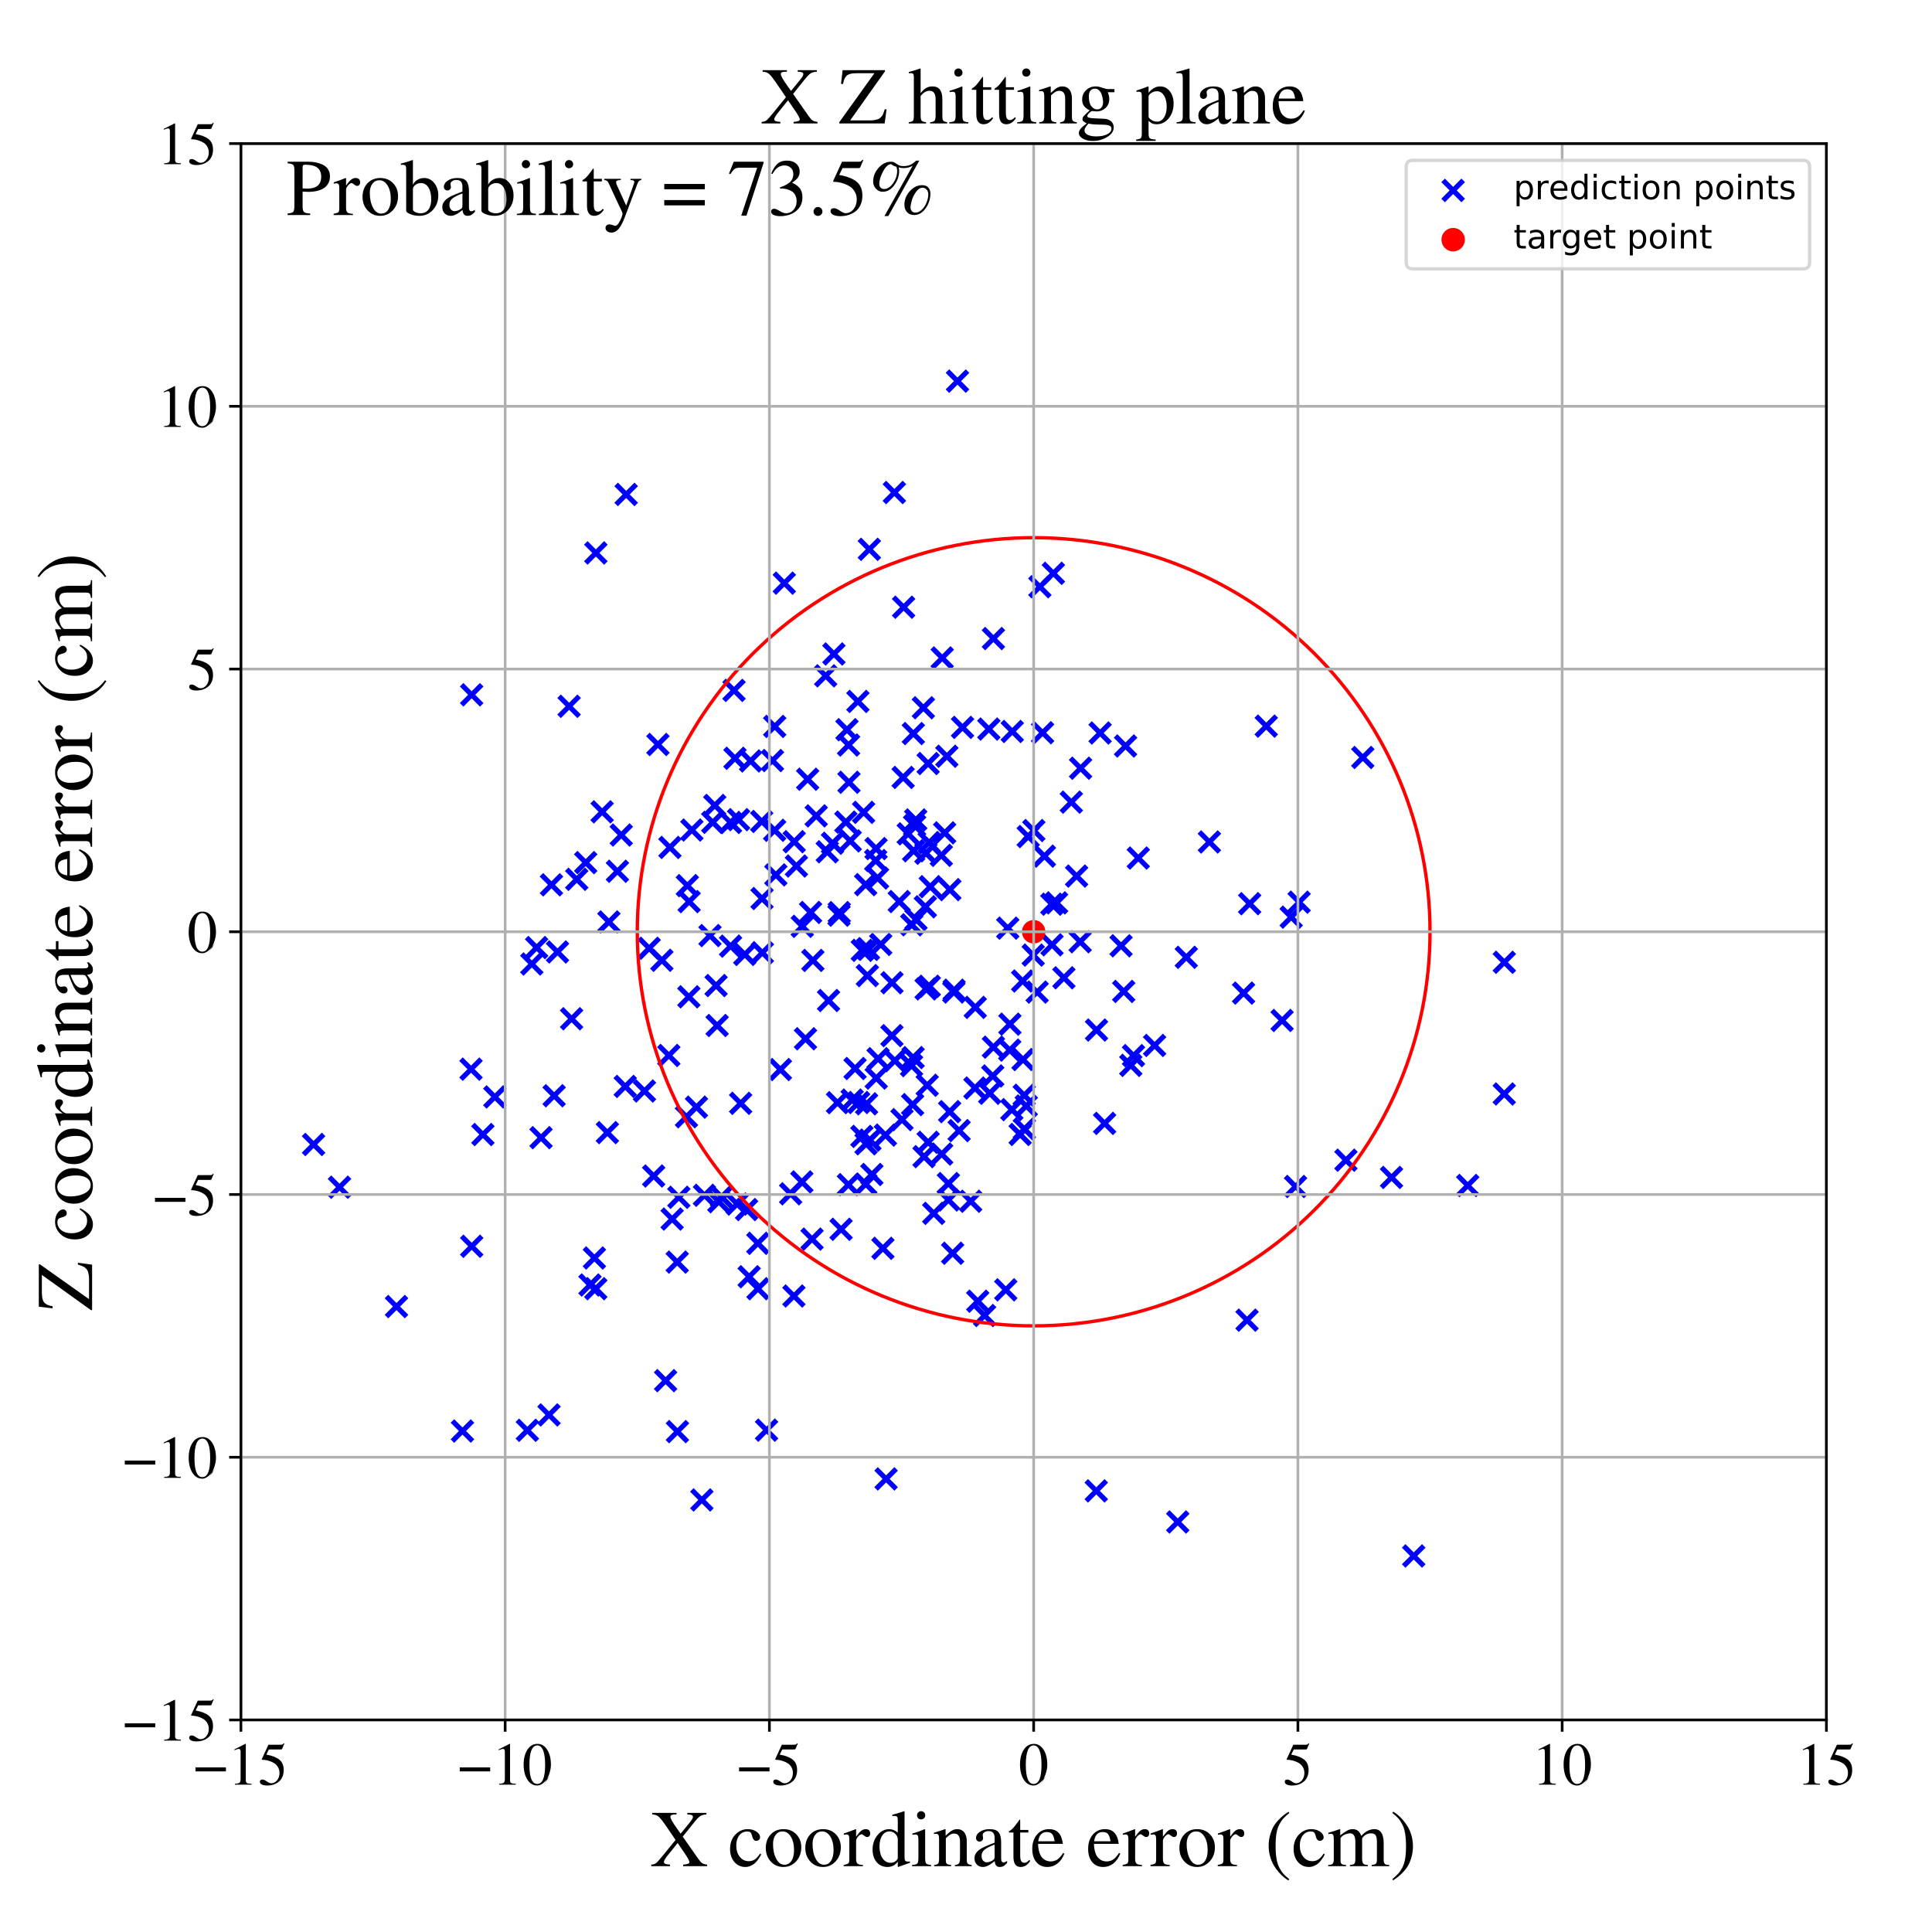 <?xml version="1.0" encoding="utf-8" standalone="no"?>
<!DOCTYPE svg PUBLIC "-//W3C//DTD SVG 1.1//EN"
  "http://www.w3.org/Graphics/SVG/1.1/DTD/svg11.dtd">
<!-- Created with matplotlib (https://matplotlib.org/) -->
<svg height="576pt" version="1.1" viewBox="0 0 576 576" width="576pt" xmlns="http://www.w3.org/2000/svg" xmlns:xlink="http://www.w3.org/1999/xlink">
 <defs>
  <style type="text/css">
*{stroke-linecap:butt;stroke-linejoin:round;}
  </style>
 </defs>
 <g id="figure_1">
  <g id="patch_1">
   <path d="M 0 576 
L 576 576 
L 576 0 
L 0 0 
z
" style="fill:#ffffff;"/>
  </g>
  <g id="axes_1">
   <g id="patch_2">
    <path d="M 71.822 512.784 
L 544.52 512.784 
L 544.52 42.802 
L 71.822 42.802 
z
" style="fill:#ffffff;"/>
   </g>
   <g id="PathCollection_1">
    <defs>
     <path d="M -3 3 
L 3 -3 
M -3 -3 
L 3 3 
" id="m8061234773" style="stroke:#0000ff;stroke-width:1.5;"/>
    </defs>
    <g clip-path="url(#p568a15cef2)">
     <use style="fill:#0000ff;stroke:#0000ff;stroke-width:1.5;" x="205.453" xlink:href="#m8061234773" y="268.808"/>
     <use style="fill:#0000ff;stroke:#0000ff;stroke-width:1.5;" x="240.79" xlink:href="#m8061234773" y="232.316"/>
     <use style="fill:#0000ff;stroke:#0000ff;stroke-width:1.5;" x="200.391" xlink:href="#m8061234773" y="363.446"/>
     <use style="fill:#0000ff;stroke:#0000ff;stroke-width:1.5;" x="337.935" xlink:href="#m8061234773" y="314.723"/>
     <use style="fill:#0000ff;stroke:#0000ff;stroke-width:1.5;" x="309.214" xlink:href="#m8061234773" y="295.779"/>
     <use style="fill:#0000ff;stroke:#0000ff;stroke-width:1.5;" x="159.996" xlink:href="#m8061234773" y="282.505"/>
     <use style="fill:#0000ff;stroke:#0000ff;stroke-width:1.5;" x="261.238" xlink:href="#m8061234773" y="321.418"/>
     <use style="fill:#0000ff;stroke:#0000ff;stroke-width:1.5;" x="179.52" xlink:href="#m8061234773" y="242.032"/>
     <use style="fill:#0000ff;stroke:#0000ff;stroke-width:1.5;" x="283.184" xlink:href="#m8061234773" y="265.231"/>
     <use style="fill:#0000ff;stroke:#0000ff;stroke-width:1.5;" x="282.758" xlink:href="#m8061234773" y="357.748"/>
     <use style="fill:#0000ff;stroke:#0000ff;stroke-width:1.5;" x="250.758" xlink:href="#m8061234773" y="366.495"/>
     <use style="fill:#0000ff;stroke:#0000ff;stroke-width:1.5;" x="194.885" xlink:href="#m8061234773" y="350.61"/>
     <use style="fill:#0000ff;stroke:#0000ff;stroke-width:1.5;" x="280.636" xlink:href="#m8061234773" y="255.015"/>
     <use style="fill:#0000ff;stroke:#0000ff;stroke-width:1.5;" x="259.184" xlink:href="#m8061234773" y="163.776"/>
     <use style="fill:#0000ff;stroke:#0000ff;stroke-width:1.5;" x="170.416" xlink:href="#m8061234773" y="303.728"/>
     <use style="fill:#0000ff;stroke:#0000ff;stroke-width:1.5;" x="228.537" xlink:href="#m8061234773" y="426.38"/>
     <use style="fill:#0000ff;stroke:#0000ff;stroke-width:1.5;" x="285.943" xlink:href="#m8061234773" y="337.075"/>
     <use style="fill:#0000ff;stroke:#0000ff;stroke-width:1.5;" x="293.545" xlink:href="#m8061234773" y="392.197"/>
     <use style="fill:#0000ff;stroke:#0000ff;stroke-width:1.5;" x="235.725" xlink:href="#m8061234773" y="355.913"/>
     <use style="fill:#0000ff;stroke:#0000ff;stroke-width:1.5;" x="275.292" xlink:href="#m8061234773" y="211.01"/>
     <use style="fill:#0000ff;stroke:#0000ff;stroke-width:1.5;" x="225.977" xlink:href="#m8061234773" y="384.212"/>
     <use style="fill:#0000ff;stroke:#0000ff;stroke-width:1.5;" x="314.048" xlink:href="#m8061234773" y="170.925"/>
     <use style="fill:#0000ff;stroke:#0000ff;stroke-width:1.5;" x="299.859" xlink:href="#m8061234773" y="384.547"/>
     <use style="fill:#0000ff;stroke:#0000ff;stroke-width:1.5;" x="276.049" xlink:href="#m8061234773" y="254.378"/>
     <use style="fill:#0000ff;stroke:#0000ff;stroke-width:1.5;" x="227.187" xlink:href="#m8061234773" y="267.877"/>
     <use style="fill:#0000ff;stroke:#0000ff;stroke-width:1.5;" x="315.008" xlink:href="#m8061234773" y="269.174"/>
     <use style="fill:#0000ff;stroke:#0000ff;stroke-width:1.5;" x="448.467" xlink:href="#m8061234773" y="326.151"/>
     <use style="fill:#0000ff;stroke:#0000ff;stroke-width:1.5;" x="401.273" xlink:href="#m8061234773" y="345.891"/>
     <use style="fill:#0000ff;stroke:#0000ff;stroke-width:1.5;" x="327.984" xlink:href="#m8061234773" y="218.534"/>
     <use style="fill:#0000ff;stroke:#0000ff;stroke-width:1.5;" x="351.126" xlink:href="#m8061234773" y="453.756"/>
     <use style="fill:#0000ff;stroke:#0000ff;stroke-width:1.5;" x="353.679" xlink:href="#m8061234773" y="285.408"/>
     <use style="fill:#0000ff;stroke:#0000ff;stroke-width:1.5;" x="163.678" xlink:href="#m8061234773" y="421.841"/>
     <use style="fill:#0000ff;stroke:#0000ff;stroke-width:1.5;" x="165.206" xlink:href="#m8061234773" y="326.68"/>
     <use style="fill:#0000ff;stroke:#0000ff;stroke-width:1.5;" x="157.226" xlink:href="#m8061234773" y="426.428"/>
     <use style="fill:#0000ff;stroke:#0000ff;stroke-width:1.5;" x="335.571" xlink:href="#m8061234773" y="222.406"/>
     <use style="fill:#0000ff;stroke:#0000ff;stroke-width:1.5;" x="254.921" xlink:href="#m8061234773" y="318.554"/>
     <use style="fill:#0000ff;stroke:#0000ff;stroke-width:1.5;" x="214.308" xlink:href="#m8061234773" y="358.267"/>
     <use style="fill:#0000ff;stroke:#0000ff;stroke-width:1.5;" x="339.366" xlink:href="#m8061234773" y="255.816"/>
     <use style="fill:#0000ff;stroke:#0000ff;stroke-width:1.5;" x="252.941" xlink:href="#m8061234773" y="353.192"/>
     <use style="fill:#0000ff;stroke:#0000ff;stroke-width:1.5;" x="220.202" xlink:href="#m8061234773" y="244.368"/>
     <use style="fill:#0000ff;stroke:#0000ff;stroke-width:1.5;" x="169.672" xlink:href="#m8061234773" y="210.569"/>
     <use style="fill:#0000ff;stroke:#0000ff;stroke-width:1.5;" x="272.238" xlink:href="#m8061234773" y="315.312"/>
     <use style="fill:#0000ff;stroke:#0000ff;stroke-width:1.5;" x="177.643" xlink:href="#m8061234773" y="164.855"/>
     <use style="fill:#0000ff;stroke:#0000ff;stroke-width:1.5;" x="227.289" xlink:href="#m8061234773" y="284.037"/>
     <use style="fill:#0000ff;stroke:#0000ff;stroke-width:1.5;" x="252.176" xlink:href="#m8061234773" y="245.092"/>
     <use style="fill:#0000ff;stroke:#0000ff;stroke-width:1.5;" x="181.08" xlink:href="#m8061234773" y="337.672"/>
     <use style="fill:#0000ff;stroke:#0000ff;stroke-width:1.5;" x="305.972" xlink:href="#m8061234773" y="329.738"/>
     <use style="fill:#0000ff;stroke:#0000ff;stroke-width:1.5;" x="421.483" xlink:href="#m8061234773" y="463.888"/>
     <use style="fill:#0000ff;stroke:#0000ff;stroke-width:1.5;" x="308.225" xlink:href="#m8061234773" y="247.61"/>
     <use style="fill:#0000ff;stroke:#0000ff;stroke-width:1.5;" x="258.2" xlink:href="#m8061234773" y="341.007"/>
     <use style="fill:#0000ff;stroke:#0000ff;stroke-width:1.5;" x="252.991" xlink:href="#m8061234773" y="222.125"/>
     <use style="fill:#0000ff;stroke:#0000ff;stroke-width:1.5;" x="247.021" xlink:href="#m8061234773" y="298.283"/>
     <use style="fill:#0000ff;stroke:#0000ff;stroke-width:1.5;" x="301.036" xlink:href="#m8061234773" y="313.075"/>
     <use style="fill:#0000ff;stroke:#0000ff;stroke-width:1.5;" x="268.915" xlink:href="#m8061234773" y="333.794"/>
     <use style="fill:#0000ff;stroke:#0000ff;stroke-width:1.5;" x="272.682" xlink:href="#m8061234773" y="246.16"/>
     <use style="fill:#0000ff;stroke:#0000ff;stroke-width:1.5;" x="259.352" xlink:href="#m8061234773" y="339.896"/>
     <use style="fill:#0000ff;stroke:#0000ff;stroke-width:1.5;" x="360.563" xlink:href="#m8061234773" y="251.025"/>
     <use style="fill:#0000ff;stroke:#0000ff;stroke-width:1.5;" x="230.296" xlink:href="#m8061234773" y="226.748"/>
     <use style="fill:#0000ff;stroke:#0000ff;stroke-width:1.5;" x="262.579" xlink:href="#m8061234773" y="281.571"/>
     <use style="fill:#0000ff;stroke:#0000ff;stroke-width:1.5;" x="246.635" xlink:href="#m8061234773" y="253.952"/>
     <use style="fill:#0000ff;stroke:#0000ff;stroke-width:1.5;" x="255.986" xlink:href="#m8061234773" y="328.696"/>
     <use style="fill:#0000ff;stroke:#0000ff;stroke-width:1.5;" x="192.142" xlink:href="#m8061234773" y="325.271"/>
     <use style="fill:#0000ff;stroke:#0000ff;stroke-width:1.5;" x="213.098" xlink:href="#m8061234773" y="240.13"/>
     <use style="fill:#0000ff;stroke:#0000ff;stroke-width:1.5;" x="334.227" xlink:href="#m8061234773" y="281.972"/>
     <use style="fill:#0000ff;stroke:#0000ff;stroke-width:1.5;" x="301.083" xlink:href="#m8061234773" y="305.341"/>
     <use style="fill:#0000ff;stroke:#0000ff;stroke-width:1.5;" x="177.213" xlink:href="#m8061234773" y="375.05"/>
     <use style="fill:#0000ff;stroke:#0000ff;stroke-width:1.5;" x="140.432" xlink:href="#m8061234773" y="318.757"/>
     <use style="fill:#0000ff;stroke:#0000ff;stroke-width:1.5;" x="201.905" xlink:href="#m8061234773" y="376.275"/>
     <use style="fill:#0000ff;stroke:#0000ff;stroke-width:1.5;" x="196.153" xlink:href="#m8061234773" y="221.956"/>
     <use style="fill:#0000ff;stroke:#0000ff;stroke-width:1.5;" x="164.413" xlink:href="#m8061234773" y="263.798"/>
     <use style="fill:#0000ff;stroke:#0000ff;stroke-width:1.5;" x="259.938" xlink:href="#m8061234773" y="350.154"/>
     <use style="fill:#0000ff;stroke:#0000ff;stroke-width:1.5;" x="291.498" xlink:href="#m8061234773" y="387.939"/>
     <use style="fill:#0000ff;stroke:#0000ff;stroke-width:1.5;" x="278.376" xlink:href="#m8061234773" y="361.743"/>
     <use style="fill:#0000ff;stroke:#0000ff;stroke-width:1.5;" x="273.091" xlink:href="#m8061234773" y="274.146"/>
     <use style="fill:#0000ff;stroke:#0000ff;stroke-width:1.5;" x="326.914" xlink:href="#m8061234773" y="307.094"/>
     <use style="fill:#0000ff;stroke:#0000ff;stroke-width:1.5;" x="322.036" xlink:href="#m8061234773" y="280.773"/>
     <use style="fill:#0000ff;stroke:#0000ff;stroke-width:1.5;" x="280.902" xlink:href="#m8061234773" y="196.152"/>
     <use style="fill:#0000ff;stroke:#0000ff;stroke-width:1.5;" x="295.07" xlink:href="#m8061234773" y="325.94"/>
     <use style="fill:#0000ff;stroke:#0000ff;stroke-width:1.5;" x="300.449" xlink:href="#m8061234773" y="276.712"/>
     <use style="fill:#0000ff;stroke:#0000ff;stroke-width:1.5;" x="201.967" xlink:href="#m8061234773" y="426.813"/>
     <use style="fill:#0000ff;stroke:#0000ff;stroke-width:1.5;" x="63.511" xlink:href="#m8061234773" y="293.844"/>
     <use style="fill:#0000ff;stroke:#0000ff;stroke-width:1.5;" x="284.012" xlink:href="#m8061234773" y="373.639"/>
     <use style="fill:#0000ff;stroke:#0000ff;stroke-width:1.5;" x="313.587" xlink:href="#m8061234773" y="269.568"/>
     <use style="fill:#0000ff;stroke:#0000ff;stroke-width:1.5;" x="277.341" xlink:href="#m8061234773" y="264.349"/>
     <use style="fill:#0000ff;stroke:#0000ff;stroke-width:1.5;" x="242.346" xlink:href="#m8061234773" y="286.337"/>
     <use style="fill:#0000ff;stroke:#0000ff;stroke-width:1.5;" x="166.212" xlink:href="#m8061234773" y="283.814"/>
     <use style="fill:#0000ff;stroke:#0000ff;stroke-width:1.5;" x="285.463" xlink:href="#m8061234773" y="113.626"/>
     <use style="fill:#0000ff;stroke:#0000ff;stroke-width:1.5;" x="186.407" xlink:href="#m8061234773" y="323.909"/>
     <use style="fill:#0000ff;stroke:#0000ff;stroke-width:1.5;" x="783.21" xlink:href="#m8061234773" y="254.058"/>
     <use style="fill:#0000ff;stroke:#0000ff;stroke-width:1.5;" x="193.541" xlink:href="#m8061234773" y="282.72"/>
     <use style="fill:#0000ff;stroke:#0000ff;stroke-width:1.5;" x="305.389" xlink:href="#m8061234773" y="336.597"/>
     <use style="fill:#0000ff;stroke:#0000ff;stroke-width:1.5;" x="171.949" xlink:href="#m8061234773" y="262.153"/>
     <use style="fill:#0000ff;stroke:#0000ff;stroke-width:1.5;" x="310.023" xlink:href="#m8061234773" y="174.927"/>
     <use style="fill:#0000ff;stroke:#0000ff;stroke-width:1.5;" x="386.253" xlink:href="#m8061234773" y="353.736"/>
     <use style="fill:#0000ff;stroke:#0000ff;stroke-width:1.5;" x="266.779" xlink:href="#m8061234773" y="316.221"/>
     <use style="fill:#0000ff;stroke:#0000ff;stroke-width:1.5;" x="275.877" xlink:href="#m8061234773" y="270.347"/>
     <use style="fill:#0000ff;stroke:#0000ff;stroke-width:1.5;" x="282.751" xlink:href="#m8061234773" y="352.863"/>
     <use style="fill:#0000ff;stroke:#0000ff;stroke-width:1.5;" x="272.387" xlink:href="#m8061234773" y="253.641"/>
     <use style="fill:#0000ff;stroke:#0000ff;stroke-width:1.5;" x="209.252" xlink:href="#m8061234773" y="447.181"/>
     <use style="fill:#0000ff;stroke:#0000ff;stroke-width:1.5;" x="261.628" xlink:href="#m8061234773" y="261.769"/>
     <use style="fill:#0000ff;stroke:#0000ff;stroke-width:1.5;" x="370.752" xlink:href="#m8061234773" y="296.077"/>
     <use style="fill:#0000ff;stroke:#0000ff;stroke-width:1.5;" x="177.623" xlink:href="#m8061234773" y="384.204"/>
     <use style="fill:#0000ff;stroke:#0000ff;stroke-width:1.5;" x="248.205" xlink:href="#m8061234773" y="251.406"/>
     <use style="fill:#0000ff;stroke:#0000ff;stroke-width:1.5;" x="239.065" xlink:href="#m8061234773" y="352.374"/>
     <use style="fill:#0000ff;stroke:#0000ff;stroke-width:1.5;" x="240.146" xlink:href="#m8061234773" y="309.697"/>
     <use style="fill:#0000ff;stroke:#0000ff;stroke-width:1.5;" x="241.66" xlink:href="#m8061234773" y="272.031"/>
     <use style="fill:#0000ff;stroke:#0000ff;stroke-width:1.5;" x="320.977" xlink:href="#m8061234773" y="261.19"/>
     <use style="fill:#0000ff;stroke:#0000ff;stroke-width:1.5;" x="197.327" xlink:href="#m8061234773" y="286.292"/>
     <use style="fill:#0000ff;stroke:#0000ff;stroke-width:1.5;" x="304.887" xlink:href="#m8061234773" y="292.473"/>
     <use style="fill:#0000ff;stroke:#0000ff;stroke-width:1.5;" x="372.568" xlink:href="#m8061234773" y="269.422"/>
     <use style="fill:#0000ff;stroke:#0000ff;stroke-width:1.5;" x="276.1" xlink:href="#m8061234773" y="294.826"/>
     <use style="fill:#0000ff;stroke:#0000ff;stroke-width:1.5;" x="258.123" xlink:href="#m8061234773" y="353.015"/>
     <use style="fill:#0000ff;stroke:#0000ff;stroke-width:1.5;" x="211.668" xlink:href="#m8061234773" y="278.924"/>
     <use style="fill:#0000ff;stroke:#0000ff;stroke-width:1.5;" x="294.808" xlink:href="#m8061234773" y="217.366"/>
     <use style="fill:#0000ff;stroke:#0000ff;stroke-width:1.5;" x="101.218" xlink:href="#m8061234773" y="353.953"/>
     <use style="fill:#0000ff;stroke:#0000ff;stroke-width:1.5;" x="284.455" xlink:href="#m8061234773" y="295.203"/>
     <use style="fill:#0000ff;stroke:#0000ff;stroke-width:1.5;" x="175.899" xlink:href="#m8061234773" y="383.105"/>
     <use style="fill:#0000ff;stroke:#0000ff;stroke-width:1.5;" x="277.062" xlink:href="#m8061234773" y="294.043"/>
     <use style="fill:#0000ff;stroke:#0000ff;stroke-width:1.5;" x="217.784" xlink:href="#m8061234773" y="245.209"/>
     <use style="fill:#0000ff;stroke:#0000ff;stroke-width:1.5;" x="308.04" xlink:href="#m8061234773" y="284.75"/>
     <use style="fill:#0000ff;stroke:#0000ff;stroke-width:1.5;" x="284.373" xlink:href="#m8061234773" y="295.763"/>
     <use style="fill:#0000ff;stroke:#0000ff;stroke-width:1.5;" x="406.299" xlink:href="#m8061234773" y="225.833"/>
     <use style="fill:#0000ff;stroke:#0000ff;stroke-width:1.5;" x="231.306" xlink:href="#m8061234773" y="260.839"/>
     <use style="fill:#0000ff;stroke:#0000ff;stroke-width:1.5;" x="273.014" xlink:href="#m8061234773" y="244.452"/>
     <use style="fill:#0000ff;stroke:#0000ff;stroke-width:1.5;" x="218.841" xlink:href="#m8061234773" y="205.833"/>
     <use style="fill:#0000ff;stroke:#0000ff;stroke-width:1.5;" x="261.184" xlink:href="#m8061234773" y="252.988"/>
     <use style="fill:#0000ff;stroke:#0000ff;stroke-width:1.5;" x="437.577" xlink:href="#m8061234773" y="353.434"/>
     <use style="fill:#0000ff;stroke:#0000ff;stroke-width:1.5;" x="198.444" xlink:href="#m8061234773" y="411.623"/>
     <use style="fill:#0000ff;stroke:#0000ff;stroke-width:1.5;" x="326.838" xlink:href="#m8061234773" y="444.486"/>
     <use style="fill:#0000ff;stroke:#0000ff;stroke-width:1.5;" x="204.664" xlink:href="#m8061234773" y="332.939"/>
     <use style="fill:#0000ff;stroke:#0000ff;stroke-width:1.5;" x="222.042" xlink:href="#m8061234773" y="284.554"/>
     <use style="fill:#0000ff;stroke:#0000ff;stroke-width:1.5;" x="140.633" xlink:href="#m8061234773" y="371.564"/>
     <use style="fill:#0000ff;stroke:#0000ff;stroke-width:1.5;" x="319.399" xlink:href="#m8061234773" y="239.147"/>
     <use style="fill:#0000ff;stroke:#0000ff;stroke-width:1.5;" x="246.17" xlink:href="#m8061234773" y="201.487"/>
     <use style="fill:#0000ff;stroke:#0000ff;stroke-width:1.5;" x="181.528" xlink:href="#m8061234773" y="274.861"/>
     <use style="fill:#0000ff;stroke:#0000ff;stroke-width:1.5;" x="242.102" xlink:href="#m8061234773" y="369.425"/>
     <use style="fill:#0000ff;stroke:#0000ff;stroke-width:1.5;" x="227.1" xlink:href="#m8061234773" y="244.898"/>
     <use style="fill:#0000ff;stroke:#0000ff;stroke-width:1.5;" x="233.829" xlink:href="#m8061234773" y="173.853"/>
     <use style="fill:#0000ff;stroke:#0000ff;stroke-width:1.5;" x="265.927" xlink:href="#m8061234773" y="292.988"/>
     <use style="fill:#0000ff;stroke:#0000ff;stroke-width:1.5;" x="337.133" xlink:href="#m8061234773" y="317.626"/>
     <use style="fill:#0000ff;stroke:#0000ff;stroke-width:1.5;" x="290.669" xlink:href="#m8061234773" y="324.377"/>
     <use style="fill:#0000ff;stroke:#0000ff;stroke-width:1.5;" x="206.273" xlink:href="#m8061234773" y="247.461"/>
     <use style="fill:#0000ff;stroke:#0000ff;stroke-width:1.5;" x="137.877" xlink:href="#m8061234773" y="426.643"/>
     <use style="fill:#0000ff;stroke:#0000ff;stroke-width:1.5;" x="384.948" xlink:href="#m8061234773" y="273.437"/>
     <use style="fill:#0000ff;stroke:#0000ff;stroke-width:1.5;" x="305.35" xlink:href="#m8061234773" y="326.529"/>
     <use style="fill:#0000ff;stroke:#0000ff;stroke-width:1.5;" x="289.387" xlink:href="#m8061234773" y="358.137"/>
     <use style="fill:#0000ff;stroke:#0000ff;stroke-width:1.5;" x="210.021" xlink:href="#m8061234773" y="356.36"/>
     <use style="fill:#0000ff;stroke:#0000ff;stroke-width:1.5;" x="230.969" xlink:href="#m8061234773" y="216.572"/>
     <use style="fill:#0000ff;stroke:#0000ff;stroke-width:1.5;" x="268.101" xlink:href="#m8061234773" y="268.785"/>
     <use style="fill:#0000ff;stroke:#0000ff;stroke-width:1.5;" x="276.713" xlink:href="#m8061234773" y="227.634"/>
     <use style="fill:#0000ff;stroke:#0000ff;stroke-width:1.5;" x="249.69" xlink:href="#m8061234773" y="328.743"/>
     <use style="fill:#0000ff;stroke:#0000ff;stroke-width:1.5;" x="253.107" xlink:href="#m8061234773" y="233.223"/>
     <use style="fill:#0000ff;stroke:#0000ff;stroke-width:1.5;" x="237.436" xlink:href="#m8061234773" y="258.192"/>
     <use style="fill:#0000ff;stroke:#0000ff;stroke-width:1.5;" x="250.139" xlink:href="#m8061234773" y="272.853"/>
     <use style="fill:#0000ff;stroke:#0000ff;stroke-width:1.5;" x="143.966" xlink:href="#m8061234773" y="338.25"/>
     <use style="fill:#0000ff;stroke:#0000ff;stroke-width:1.5;" x="344.231" xlink:href="#m8061234773" y="311.679"/>
     <use style="fill:#0000ff;stroke:#0000ff;stroke-width:1.5;" x="296.175" xlink:href="#m8061234773" y="190.374"/>
     <use style="fill:#0000ff;stroke:#0000ff;stroke-width:1.5;" x="225.938" xlink:href="#m8061234773" y="370.676"/>
     <use style="fill:#0000ff;stroke:#0000ff;stroke-width:1.5;" x="93.491" xlink:href="#m8061234773" y="341.212"/>
     <use style="fill:#0000ff;stroke:#0000ff;stroke-width:1.5;" x="271.826" xlink:href="#m8061234773" y="275.711"/>
     <use style="fill:#0000ff;stroke:#0000ff;stroke-width:1.5;" x="222.584" xlink:href="#m8061234773" y="360.616"/>
     <use style="fill:#0000ff;stroke:#0000ff;stroke-width:1.5;" x="205.375" xlink:href="#m8061234773" y="297.182"/>
     <use style="fill:#0000ff;stroke:#0000ff;stroke-width:1.5;" x="252.508" xlink:href="#m8061234773" y="217.55"/>
     <use style="fill:#0000ff;stroke:#0000ff;stroke-width:1.5;" x="230.947" xlink:href="#m8061234773" y="247.536"/>
     <use style="fill:#0000ff;stroke:#0000ff;stroke-width:1.5;" x="275.478" xlink:href="#m8061234773" y="344.838"/>
     <use style="fill:#0000ff;stroke:#0000ff;stroke-width:1.5;" x="414.867" xlink:href="#m8061234773" y="351.035"/>
     <use style="fill:#0000ff;stroke:#0000ff;stroke-width:1.5;" x="236.777" xlink:href="#m8061234773" y="250.931"/>
     <use style="fill:#0000ff;stroke:#0000ff;stroke-width:1.5;" x="258.683" xlink:href="#m8061234773" y="282.841"/>
     <use style="fill:#0000ff;stroke:#0000ff;stroke-width:1.5;" x="305" xlink:href="#m8061234773" y="315.887"/>
     <use style="fill:#0000ff;stroke:#0000ff;stroke-width:1.5;" x="295.97" xlink:href="#m8061234773" y="320.778"/>
     <use style="fill:#0000ff;stroke:#0000ff;stroke-width:1.5;" x="304.146" xlink:href="#m8061234773" y="338.224"/>
     <use style="fill:#0000ff;stroke:#0000ff;stroke-width:1.5;" x="215.119" xlink:href="#m8061234773" y="356.823"/>
     <use style="fill:#0000ff;stroke:#0000ff;stroke-width:1.5;" x="223.35" xlink:href="#m8061234773" y="380.646"/>
     <use style="fill:#0000ff;stroke:#0000ff;stroke-width:1.5;" x="272.086" xlink:href="#m8061234773" y="329.332"/>
     <use style="fill:#0000ff;stroke:#0000ff;stroke-width:1.5;" x="212.497" xlink:href="#m8061234773" y="245.17"/>
     <use style="fill:#0000ff;stroke:#0000ff;stroke-width:1.5;" x="161.3" xlink:href="#m8061234773" y="339.181"/>
     <use style="fill:#0000ff;stroke:#0000ff;stroke-width:1.5;" x="213.488" xlink:href="#m8061234773" y="293.824"/>
     <use style="fill:#0000ff;stroke:#0000ff;stroke-width:1.5;" x="317.183" xlink:href="#m8061234773" y="291.514"/>
     <use style="fill:#0000ff;stroke:#0000ff;stroke-width:1.5;" x="258.364" xlink:href="#m8061234773" y="329.084"/>
     <use style="fill:#0000ff;stroke:#0000ff;stroke-width:1.5;" x="261.079" xlink:href="#m8061234773" y="256.548"/>
     <use style="fill:#0000ff;stroke:#0000ff;stroke-width:1.5;" x="256.956" xlink:href="#m8061234773" y="338.805"/>
     <use style="fill:#0000ff;stroke:#0000ff;stroke-width:1.5;" x="277.017" xlink:href="#m8061234773" y="251.185"/>
     <use style="fill:#0000ff;stroke:#0000ff;stroke-width:1.5;" x="213.804" xlink:href="#m8061234773" y="305.741"/>
     <use style="fill:#0000ff;stroke:#0000ff;stroke-width:1.5;" x="217.809" xlink:href="#m8061234773" y="282.079"/>
     <use style="fill:#0000ff;stroke:#0000ff;stroke-width:1.5;" x="253.484" xlink:href="#m8061234773" y="250.705"/>
     <use style="fill:#0000ff;stroke:#0000ff;stroke-width:1.5;" x="263.979" xlink:href="#m8061234773" y="338.411"/>
     <use style="fill:#0000ff;stroke:#0000ff;stroke-width:1.5;" x="269.4" xlink:href="#m8061234773" y="181.034"/>
     <use style="fill:#0000ff;stroke:#0000ff;stroke-width:1.5;" x="301.671" xlink:href="#m8061234773" y="330.82"/>
     <use style="fill:#0000ff;stroke:#0000ff;stroke-width:1.5;" x="258.925" xlink:href="#m8061234773" y="283.021"/>
     <use style="fill:#0000ff;stroke:#0000ff;stroke-width:1.5;" x="185.22" xlink:href="#m8061234773" y="248.949"/>
     <use style="fill:#0000ff;stroke:#0000ff;stroke-width:1.5;" x="296.166" xlink:href="#m8061234773" y="312.2"/>
     <use style="fill:#0000ff;stroke:#0000ff;stroke-width:1.5;" x="147.532" xlink:href="#m8061234773" y="327.032"/>
     <use style="fill:#0000ff;stroke:#0000ff;stroke-width:1.5;" x="174.619" xlink:href="#m8061234773" y="257.179"/>
     <use style="fill:#0000ff;stroke:#0000ff;stroke-width:1.5;" x="280.747" xlink:href="#m8061234773" y="344.075"/>
     <use style="fill:#0000ff;stroke:#0000ff;stroke-width:1.5;" x="311.376" xlink:href="#m8061234773" y="255.25"/>
     <use style="fill:#0000ff;stroke:#0000ff;stroke-width:1.5;" x="255.768" xlink:href="#m8061234773" y="209.119"/>
     <use style="fill:#0000ff;stroke:#0000ff;stroke-width:1.5;" x="322.165" xlink:href="#m8061234773" y="229.031"/>
     <use style="fill:#0000ff;stroke:#0000ff;stroke-width:1.5;" x="387.318" xlink:href="#m8061234773" y="268.972"/>
     <use style="fill:#0000ff;stroke:#0000ff;stroke-width:1.5;" x="186.683" xlink:href="#m8061234773" y="147.411"/>
     <use style="fill:#0000ff;stroke:#0000ff;stroke-width:1.5;" x="250.219" xlink:href="#m8061234773" y="272.078"/>
     <use style="fill:#0000ff;stroke:#0000ff;stroke-width:1.5;" x="258.086" xlink:href="#m8061234773" y="263.739"/>
     <use style="fill:#0000ff;stroke:#0000ff;stroke-width:1.5;" x="202.385" xlink:href="#m8061234773" y="356.956"/>
     <use style="fill:#0000ff;stroke:#0000ff;stroke-width:1.5;" x="264.176" xlink:href="#m8061234773" y="440.914"/>
     <use style="fill:#0000ff;stroke:#0000ff;stroke-width:1.5;" x="265.916" xlink:href="#m8061234773" y="308.762"/>
     <use style="fill:#0000ff;stroke:#0000ff;stroke-width:1.5;" x="283.126" xlink:href="#m8061234773" y="331.418"/>
     <use style="fill:#0000ff;stroke:#0000ff;stroke-width:1.5;" x="269.258" xlink:href="#m8061234773" y="231.782"/>
     <use style="fill:#0000ff;stroke:#0000ff;stroke-width:1.5;" x="232.665" xlink:href="#m8061234773" y="318.87"/>
     <use style="fill:#0000ff;stroke:#0000ff;stroke-width:1.5;" x="239.188" xlink:href="#m8061234773" y="276.173"/>
     <use style="fill:#0000ff;stroke:#0000ff;stroke-width:1.5;" x="270.775" xlink:href="#m8061234773" y="248.592"/>
     <use style="fill:#0000ff;stroke:#0000ff;stroke-width:1.5;" x="301.795" xlink:href="#m8061234773" y="218.076"/>
     <use style="fill:#0000ff;stroke:#0000ff;stroke-width:1.5;" x="220.815" xlink:href="#m8061234773" y="328.94"/>
     <use style="fill:#0000ff;stroke:#0000ff;stroke-width:1.5;" x="158.555" xlink:href="#m8061234773" y="287.405"/>
     <use style="fill:#0000ff;stroke:#0000ff;stroke-width:1.5;" x="276.716" xlink:href="#m8061234773" y="340.554"/>
     <use style="fill:#0000ff;stroke:#0000ff;stroke-width:1.5;" x="282.294" xlink:href="#m8061234773" y="225.463"/>
     <use style="fill:#0000ff;stroke:#0000ff;stroke-width:1.5;" x="313.639" xlink:href="#m8061234773" y="281.682"/>
     <use style="fill:#0000ff;stroke:#0000ff;stroke-width:1.5;" x="377.514" xlink:href="#m8061234773" y="216.486"/>
     <use style="fill:#0000ff;stroke:#0000ff;stroke-width:1.5;" x="263.223" xlink:href="#m8061234773" y="372.17"/>
     <use style="fill:#0000ff;stroke:#0000ff;stroke-width:1.5;" x="257.477" xlink:href="#m8061234773" y="242.193"/>
     <use style="fill:#0000ff;stroke:#0000ff;stroke-width:1.5;" x="272.302" xlink:href="#m8061234773" y="218.698"/>
     <use style="fill:#0000ff;stroke:#0000ff;stroke-width:1.5;" x="261.793" xlink:href="#m8061234773" y="315.63"/>
     <use style="fill:#0000ff;stroke:#0000ff;stroke-width:1.5;" x="266.648" xlink:href="#m8061234773" y="146.838"/>
     <use style="fill:#0000ff;stroke:#0000ff;stroke-width:1.5;" x="335.018" xlink:href="#m8061234773" y="295.58"/>
     <use style="fill:#0000ff;stroke:#0000ff;stroke-width:1.5;" x="223.771" xlink:href="#m8061234773" y="226.863"/>
     <use style="fill:#0000ff;stroke:#0000ff;stroke-width:1.5;" x="448.487" xlink:href="#m8061234773" y="286.896"/>
     <use style="fill:#0000ff;stroke:#0000ff;stroke-width:1.5;" x="290.764" xlink:href="#m8061234773" y="300.331"/>
     <use style="fill:#0000ff;stroke:#0000ff;stroke-width:1.5;" x="258.589" xlink:href="#m8061234773" y="290.855"/>
     <use style="fill:#0000ff;stroke:#0000ff;stroke-width:1.5;" x="184.076" xlink:href="#m8061234773" y="259.756"/>
     <use style="fill:#0000ff;stroke:#0000ff;stroke-width:1.5;" x="382.238" xlink:href="#m8061234773" y="304.239"/>
     <use style="fill:#0000ff;stroke:#0000ff;stroke-width:1.5;" x="219.765" xlink:href="#m8061234773" y="358.969"/>
     <use style="fill:#0000ff;stroke:#0000ff;stroke-width:1.5;" x="140.62" xlink:href="#m8061234773" y="207.143"/>
     <use style="fill:#0000ff;stroke:#0000ff;stroke-width:1.5;" x="310.83" xlink:href="#m8061234773" y="218.453"/>
     <use style="fill:#0000ff;stroke:#0000ff;stroke-width:1.5;" x="248.62" xlink:href="#m8061234773" y="194.975"/>
     <use style="fill:#0000ff;stroke:#0000ff;stroke-width:1.5;" x="118.208" xlink:href="#m8061234773" y="389.53"/>
     <use style="fill:#0000ff;stroke:#0000ff;stroke-width:1.5;" x="254.05" xlink:href="#m8061234773" y="327.967"/>
     <use style="fill:#0000ff;stroke:#0000ff;stroke-width:1.5;" x="286.967" xlink:href="#m8061234773" y="216.857"/>
     <use style="fill:#0000ff;stroke:#0000ff;stroke-width:1.5;" x="329.33" xlink:href="#m8061234773" y="334.923"/>
     <use style="fill:#0000ff;stroke:#0000ff;stroke-width:1.5;" x="199.725" xlink:href="#m8061234773" y="252.651"/>
     <use style="fill:#0000ff;stroke:#0000ff;stroke-width:1.5;" x="276.434" xlink:href="#m8061234773" y="323.556"/>
     <use style="fill:#0000ff;stroke:#0000ff;stroke-width:1.5;" x="219.12" xlink:href="#m8061234773" y="226.071"/>
     <use style="fill:#0000ff;stroke:#0000ff;stroke-width:1.5;" x="207.641" xlink:href="#m8061234773" y="330.078"/>
     <use style="fill:#0000ff;stroke:#0000ff;stroke-width:1.5;" x="306.547" xlink:href="#m8061234773" y="249.406"/>
     <use style="fill:#0000ff;stroke:#0000ff;stroke-width:1.5;" x="199.404" xlink:href="#m8061234773" y="314.674"/>
     <use style="fill:#0000ff;stroke:#0000ff;stroke-width:1.5;" x="204.921" xlink:href="#m8061234773" y="264.03"/>
     <use style="fill:#0000ff;stroke:#0000ff;stroke-width:1.5;" x="243.345" xlink:href="#m8061234773" y="243.242"/>
     <use style="fill:#0000ff;stroke:#0000ff;stroke-width:1.5;" x="281.637" xlink:href="#m8061234773" y="248.302"/>
     <use style="fill:#0000ff;stroke:#0000ff;stroke-width:1.5;" x="236.691" xlink:href="#m8061234773" y="386.389"/>
     <use style="fill:#0000ff;stroke:#0000ff;stroke-width:1.5;" x="257.074" xlink:href="#m8061234773" y="283.335"/>
     <use style="fill:#0000ff;stroke:#0000ff;stroke-width:1.5;" x="371.788" xlink:href="#m8061234773" y="393.587"/>
     <use style="fill:#0000ff;stroke:#0000ff;stroke-width:1.5;" x="271.769" xlink:href="#m8061234773" y="317.695"/>
    </g>
   </g>
   <g id="PathCollection_2">
    <defs>
     <path d="M 0 3 
C 0.796 3 1.559 2.684 2.121 2.121 
C 2.684 1.559 3 0.796 3 0 
C 3 -0.796 2.684 -1.559 2.121 -2.121 
C 1.559 -2.684 0.796 -3 0 -3 
C -0.796 -3 -1.559 -2.684 -2.121 -2.121 
C -2.684 -1.559 -3 -0.796 -3 0 
C -3 0.796 -2.684 1.559 -2.121 2.121 
C -1.559 2.684 -0.796 3 0 3 
z
" id="m29d89140c5" style="stroke:#ff0000;"/>
    </defs>
    <g clip-path="url(#p568a15cef2)">
     <use style="fill:#ff0000;stroke:#ff0000;" x="308.171" xlink:href="#m29d89140c5" y="277.793"/>
    </g>
   </g>
   <g id="patch_3">
    <path clip-path="url(#p568a15cef2)" d="M 308.171 395.288 
C 339.511 395.288 369.572 382.908 391.733 360.875 
C 413.894 338.841 426.346 308.953 426.346 277.793 
C 426.346 246.633 413.894 216.745 391.733 194.711 
C 369.572 172.677 339.511 160.297 308.171 160.297 
C 276.831 160.297 246.77 172.677 224.609 194.711 
C 202.448 216.745 189.997 246.633 189.997 277.793 
C 189.997 308.953 202.448 338.841 224.609 360.875 
C 246.77 382.908 276.831 395.288 308.171 395.288 
z
" style="fill:none;stroke:#ff0000;stroke-linejoin:miter;"/>
   </g>
   <g id="matplotlib.axis_1">
    <g id="xtick_1">
     <g id="line2d_1">
      <path clip-path="url(#p568a15cef2)" d="M 71.822 512.784 
L 71.822 42.802 
" style="fill:none;stroke:#b0b0b0;stroke-linecap:square;stroke-width:0.8;"/>
     </g>
     <g id="line2d_2">
      <defs>
       <path d="M 0 0 
L 0 3.5 
" id="maba963d0fb" style="stroke:#000000;stroke-width:0.8;"/>
      </defs>
      <g>
       <use style="stroke:#000000;stroke-width:0.8;" x="71.822" xlink:href="#maba963d0fb" y="512.784"/>
      </g>
     </g>
     <g id="text_1">
      <!-- −15 -->
      <defs>
       <path d="M 3 22 
L 3 28.594 
L 53.406 28.594 
L 53.406 22 
z
" id="FreeSerif-8722"/>
       <path d="M 18.297 59.297 
Q 16.5 59.297 11.094 57.094 
L 11.094 58.5 
L 29.094 67.594 
L 29.906 67.406 
L 29.906 7.406 
Q 29.906 3.797 31.703 2.688 
Q 33.5 1.594 39.406 1.5 
L 39.406 0 
L 11.797 0 
L 11.797 1.5 
Q 17.406 1.703 19.344 3.141 
Q 21.297 4.594 21.297 9.297 
L 21.297 54.594 
Q 21.297 59.297 18.297 59.297 
z
" id="FreeSerif-49"/>
       <path d="M 35.703 19.406 
Q 35.703 24.703 33.344 28.797 
Q 31 32.906 27.641 35.156 
Q 24.297 37.406 20.141 38.844 
Q 16 40.297 12.953 40.75 
Q 9.906 41.203 7.594 41.203 
Q 6.406 41.203 6.406 42 
Q 6.406 42.297 6.5 42.5 
L 17.406 66.203 
L 38.297 66.203 
Q 39.906 66.203 40.844 66.703 
Q 41.797 67.203 42.906 68.797 
L 43.797 68.094 
L 40 59.203 
Q 39.594 58.297 37.703 58.297 
L 18.094 58.297 
L 13.906 49.797 
Q 28.5 47.203 35.594 41.344 
Q 42.703 35.5 42.703 24.203 
Q 42.703 18.297 40.844 13.688 
Q 39 9.094 36.141 6.297 
Q 33.297 3.5 29.547 1.703 
Q 25.797 -0.094 22.344 -0.75 
Q 18.906 -1.406 15.406 -1.406 
Q 9.797 -1.406 6.5 0.25 
Q 3.203 1.906 3.203 4.797 
Q 3.203 8.5 7.5 8.5 
Q 10.297 8.5 14.75 5.391 
Q 19.203 2.297 21.797 2.297 
Q 27.703 2.297 31.703 7.25 
Q 35.703 12.203 35.703 19.406 
z
" id="FreeSerif-53"/>
      </defs>
      <g transform="translate(57.746 532.077)scale(0.18 -0.18)">
       <use xlink:href="#FreeSerif-8722"/>
       <use x="56.4" xlink:href="#FreeSerif-49"/>
       <use x="106.4" xlink:href="#FreeSerif-53"/>
      </g>
     </g>
    </g>
    <g id="xtick_2">
     <g id="line2d_3">
      <path clip-path="url(#p568a15cef2)" d="M 150.605 512.784 
L 150.605 42.802 
" style="fill:none;stroke:#b0b0b0;stroke-linecap:square;stroke-width:0.8;"/>
     </g>
     <g id="line2d_4">
      <g>
       <use style="stroke:#000000;stroke-width:0.8;" x="150.605" xlink:href="#maba963d0fb" y="512.784"/>
      </g>
     </g>
     <g id="text_2">
      <!-- −10 -->
      <defs>
       <path d="M 47.594 17.797 
Q 35.203 -1.406 25 -1.406 
Q 14.797 -1.406 8.594 8.391 
Q 2.406 18.203 2.406 33.594 
Q 2.406 48.094 8.594 57.844 
Q 14.797 67.594 25.406 67.594 
Q 35.203 67.594 41.391 58 
Q 47.594 48.406 47.594 33 
Q 47.594 17.797 35.203 -1.406 
z
M 25.094 65 
Q 12 65 12 32.703 
Q 12 1.203 25 1.203 
Q 38 1.203 38 32.797 
Q 38 48.5 34.703 56.75 
Q 31.406 65 25.094 65 
z
" id="FreeSerif-48"/>
      </defs>
      <g transform="translate(136.529 532.077)scale(0.18 -0.18)">
       <use xlink:href="#FreeSerif-8722"/>
       <use x="56.4" xlink:href="#FreeSerif-49"/>
       <use x="106.4" xlink:href="#FreeSerif-48"/>
      </g>
     </g>
    </g>
    <g id="xtick_3">
     <g id="line2d_5">
      <path clip-path="url(#p568a15cef2)" d="M 229.388 512.784 
L 229.388 42.802 
" style="fill:none;stroke:#b0b0b0;stroke-linecap:square;stroke-width:0.8;"/>
     </g>
     <g id="line2d_6">
      <g>
       <use style="stroke:#000000;stroke-width:0.8;" x="229.388" xlink:href="#maba963d0fb" y="512.784"/>
      </g>
     </g>
     <g id="text_3">
      <!-- −5 -->
      <g transform="translate(219.812 532.077)scale(0.18 -0.18)">
       <use xlink:href="#FreeSerif-8722"/>
       <use x="56.4" xlink:href="#FreeSerif-53"/>
      </g>
     </g>
    </g>
    <g id="xtick_4">
     <g id="line2d_7">
      <path clip-path="url(#p568a15cef2)" d="M 308.171 512.784 
L 308.171 42.802 
" style="fill:none;stroke:#b0b0b0;stroke-linecap:square;stroke-width:0.8;"/>
     </g>
     <g id="line2d_8">
      <g>
       <use style="stroke:#000000;stroke-width:0.8;" x="308.171" xlink:href="#maba963d0fb" y="512.784"/>
      </g>
     </g>
     <g id="text_4">
      <!-- 0 -->
      <g transform="translate(303.671 532.077)scale(0.18 -0.18)">
       <use xlink:href="#FreeSerif-48"/>
      </g>
     </g>
    </g>
    <g id="xtick_5">
     <g id="line2d_9">
      <path clip-path="url(#p568a15cef2)" d="M 386.954 512.784 
L 386.954 42.802 
" style="fill:none;stroke:#b0b0b0;stroke-linecap:square;stroke-width:0.8;"/>
     </g>
     <g id="line2d_10">
      <g>
       <use style="stroke:#000000;stroke-width:0.8;" x="386.954" xlink:href="#maba963d0fb" y="512.784"/>
      </g>
     </g>
     <g id="text_5">
      <!-- 5 -->
      <g transform="translate(382.454 532.077)scale(0.18 -0.18)">
       <use xlink:href="#FreeSerif-53"/>
      </g>
     </g>
    </g>
    <g id="xtick_6">
     <g id="line2d_11">
      <path clip-path="url(#p568a15cef2)" d="M 465.737 512.784 
L 465.737 42.802 
" style="fill:none;stroke:#b0b0b0;stroke-linecap:square;stroke-width:0.8;"/>
     </g>
     <g id="line2d_12">
      <g>
       <use style="stroke:#000000;stroke-width:0.8;" x="465.737" xlink:href="#maba963d0fb" y="512.784"/>
      </g>
     </g>
     <g id="text_6">
      <!-- 10 -->
      <g transform="translate(456.737 532.077)scale(0.18 -0.18)">
       <use xlink:href="#FreeSerif-49"/>
       <use x="50" xlink:href="#FreeSerif-48"/>
      </g>
     </g>
    </g>
    <g id="xtick_7">
     <g id="line2d_13">
      <path clip-path="url(#p568a15cef2)" d="M 544.52 512.784 
L 544.52 42.802 
" style="fill:none;stroke:#b0b0b0;stroke-linecap:square;stroke-width:0.8;"/>
     </g>
     <g id="line2d_14">
      <g>
       <use style="stroke:#000000;stroke-width:0.8;" x="544.52" xlink:href="#maba963d0fb" y="512.784"/>
      </g>
     </g>
     <g id="text_7">
      <!-- 15 -->
      <g transform="translate(535.52 532.077)scale(0.18 -0.18)">
       <use xlink:href="#FreeSerif-49"/>
       <use x="50" xlink:href="#FreeSerif-53"/>
      </g>
     </g>
    </g>
    <g id="text_8">
     <!-- X coordinate error (cm) -->
     <defs>
      <path d="M 69.594 66.203 
L 69.594 64.297 
Q 64.703 64 62.047 62.344 
Q 59.406 60.703 54.703 54.906 
L 40.094 36.703 
L 59.297 9.297 
Q 62.297 5 64.297 3.703 
Q 66.297 2.406 70.406 1.906 
L 70.406 0 
L 40.703 0 
L 40.703 1.906 
Q 44.797 2.297 46.594 2.938 
Q 48.406 3.594 48.406 5 
Q 48.406 7.203 43.297 14.797 
L 33.797 28.797 
L 21.906 14 
Q 16.703 7.5 16.703 5.406 
Q 16.703 3.703 18.297 2.953 
Q 19.906 2.203 24.297 1.906 
L 24.297 0 
L 1 0 
L 1 1.906 
Q 4.906 2.203 7 3.797 
Q 9.094 5.406 15.5 13.297 
L 31.203 32.594 
L 20.297 48.594 
Q 13.297 58.906 10.25 61.5 
Q 7.203 64.094 2.203 64.297 
L 2.203 66.203 
L 32.406 66.203 
L 32.406 64.297 
L 29.594 64.203 
Q 24.797 64.094 24.797 61.297 
Q 24.797 58.094 33.297 46.297 
L 37.5 40.406 
L 48.797 54.203 
Q 52.797 59.203 52.797 61.094 
Q 52.797 62.797 51.344 63.438 
Q 49.906 64.094 45.797 64.297 
L 45.797 66.203 
z
" id="FreeSerif-88"/>
      <path id="FreeSerif-32"/>
      <path d="M 2.5 21.297 
Q 2.5 32.406 9.047 39.203 
Q 15.594 46 24.406 46 
Q 30.703 46 35.25 42.953 
Q 39.797 39.906 39.797 35.703 
Q 39.797 34 38.391 32.75 
Q 37 31.5 35 31.5 
Q 31.594 31.5 30.297 36.094 
L 29.703 38.297 
Q 28.906 41.094 27.703 42.094 
Q 26.5 43.094 23.797 43.094 
Q 17.703 43.094 13.953 38.25 
Q 10.203 33.406 10.203 25.703 
Q 10.203 17.094 14.547 11.641 
Q 18.906 6.203 25.703 6.203 
Q 30 6.203 33.094 8.25 
Q 36.203 10.297 39.797 15.594 
L 41.203 14.703 
Q 40.203 12.703 39.453 11.391 
Q 38.703 10.094 36.75 7.5 
Q 34.797 4.906 32.891 3.297 
Q 31 1.703 27.891 0.344 
Q 24.797 -1 21.5 -1 
Q 13.203 -1 7.844 5.25 
Q 2.5 11.5 2.5 21.297 
z
" id="FreeSerif-99"/>
      <path d="M 24.594 46 
Q 34.203 46 40.391 39.594 
Q 46.594 33.203 46.594 23.406 
Q 46.594 13 40.188 6 
Q 33.797 -1 24.391 -1 
Q 15 -1 8.75 5.75 
Q 2.5 12.5 2.5 22.594 
Q 2.5 32.906 8.641 39.453 
Q 14.797 46 24.594 46 
z
M 11.5 27.5 
Q 11.5 16.797 15.391 9.297 
Q 19.297 1.797 25.594 1.797 
Q 31.203 1.797 34.391 6.594 
Q 37.594 11.406 37.594 19.906 
Q 37.594 30.203 33.594 36.703 
Q 29.594 43.203 23.297 43.203 
Q 18 43.203 14.75 38.891 
Q 11.5 34.594 11.5 27.5 
z
" id="FreeSerif-111"/>
      <path d="M 30.094 36.203 
Q 28.594 36.203 26.391 37.953 
Q 24.203 39.703 23.5 39.703 
Q 21.5 39.703 19 36.797 
Q 16.5 33.906 16.5 31.5 
L 16.5 9 
Q 16.5 4.703 18.203 3.203 
Q 19.906 1.703 25 1.5 
L 25 0 
L 1 0 
L 1 1.5 
Q 5.797 2.406 6.938 3.5 
Q 8.094 4.594 8.094 8.406 
L 8.094 33.406 
Q 8.094 36.703 7.344 38.047 
Q 6.594 39.406 4.703 39.406 
Q 3.094 39.406 1.203 39 
L 1.203 40.594 
Q 9.203 43.203 16 46 
L 16.5 45.797 
L 16.5 36.594 
Q 20.203 41.906 22.797 43.953 
Q 25.406 46 28.5 46 
Q 31.094 46 32.547 44.594 
Q 34 43.203 34 40.703 
Q 34 38.594 32.953 37.391 
Q 31.906 36.203 30.094 36.203 
z
" id="FreeSerif-114"/>
      <path d="M 34.203 -1 
L 33.797 -0.703 
L 33.797 5.703 
Q 29 -1 21 -1 
Q 12.703 -1 7.594 4.953 
Q 2.5 10.906 2.5 20.5 
Q 2.5 31.094 8.594 38.547 
Q 14.703 46 23.297 46 
Q 28.703 46 33.797 41.703 
L 33.797 57.297 
Q 33.797 60.406 32.891 61.406 
Q 32 62.406 29.203 62.406 
Q 27.797 62.406 27 62.297 
L 27 63.906 
Q 36.094 66.297 41.703 68.297 
L 42.203 68.094 
L 42.203 11.406 
Q 42.203 7.906 43.047 6.797 
Q 43.906 5.703 46.594 5.703 
Q 47.094 5.703 48.906 5.797 
L 48.906 4.203 
z
M 24.906 4.203 
Q 28.703 4.203 31.25 6.344 
Q 33.797 8.5 33.797 10.203 
L 33.797 33.203 
Q 33.797 37.203 30.688 40.203 
Q 27.594 43.203 23.594 43.203 
Q 17.906 43.203 14.5 38.094 
Q 11.094 33 11.094 24.5 
Q 11.094 15.297 14.891 9.75 
Q 18.703 4.203 24.906 4.203 
z
" id="FreeSerif-100"/>
      <path d="M 6.203 39.297 
Q 4 39.297 2 39 
L 2 40.5 
Q 9 42.5 17.5 46 
L 17.906 45.703 
L 17.906 10.203 
Q 17.906 4.797 19.156 3.344 
Q 20.406 1.906 25.297 1.5 
L 25.297 0 
L 1.594 0 
L 1.594 1.5 
Q 6.797 1.797 8.141 3.297 
Q 9.5 4.797 9.5 10.203 
L 9.5 33.406 
Q 9.5 36.703 8.75 38 
Q 8 39.297 6.203 39.297 
z
M 12.797 68.297 
Q 15 68.297 16.5 66.797 
Q 18 65.297 18 63.203 
Q 18 61 16.5 59.547 
Q 15 58.094 12.797 58.094 
Q 10.703 58.094 9.25 59.594 
Q 7.797 61.094 7.797 63.188 
Q 7.797 65.297 9.297 66.797 
Q 10.797 68.297 12.797 68.297 
z
" id="FreeSerif-105"/>
      <path d="M 1 39.797 
L 1 41.5 
Q 8.406 43.703 14.797 46 
L 15.5 45.797 
L 15.5 37.906 
Q 20.594 42.703 23.547 44.344 
Q 26.5 46 30 46 
Q 35.5 46 38.641 42.047 
Q 41.797 38.094 41.797 31 
L 41.797 8.094 
Q 41.797 4.406 43 3.156 
Q 44.203 1.906 47.906 1.5 
L 47.906 0 
L 27.094 0 
L 27.094 1.5 
Q 30.906 1.797 32.156 3.5 
Q 33.406 5.203 33.406 9.906 
L 33.406 30.797 
Q 33.406 40.5 26.094 40.5 
Q 23.594 40.5 21.5 39.344 
Q 19.406 38.203 15.797 34.797 
L 15.797 6.703 
Q 15.797 4 17.188 2.891 
Q 18.594 1.797 22.406 1.5 
L 22.406 0 
L 1.203 0 
L 1.203 1.5 
Q 5 1.797 6.203 3.25 
Q 7.406 4.703 7.406 9 
L 7.406 33.797 
Q 7.406 37.5 6.594 38.844 
Q 5.797 40.203 3.703 40.203 
Q 1.797 40.203 1 39.797 
z
" id="FreeSerif-110"/>
      <path d="M 2.5 9.703 
Q 2.5 11.5 2.891 13.047 
Q 3.297 14.594 4.297 15.938 
Q 5.297 17.297 6.188 18.391 
Q 7.094 19.5 8.891 20.641 
Q 10.703 21.797 11.891 22.547 
Q 13.094 23.297 15.547 24.344 
Q 18 25.406 19.297 25.953 
Q 20.594 26.5 23.391 27.594 
Q 26.203 28.703 27.5 29.203 
L 27.5 35.297 
Q 27.5 43.594 19.906 43.594 
Q 16.906 43.594 14.797 42.141 
Q 12.703 40.703 12.703 38.703 
Q 12.703 37.906 12.953 36.5 
Q 13.203 35.094 13.203 34.703 
Q 13.203 33 11.844 31.75 
Q 10.5 30.5 8.703 30.5 
Q 7 30.5 5.703 31.797 
Q 4.406 33.094 4.406 34.797 
Q 4.406 39.5 9.25 42.75 
Q 14.094 46 21.203 46 
Q 29.406 46 32.5 42.047 
Q 35.594 38.094 35.594 30 
L 35.594 10.5 
Q 35.594 7.203 36.25 5.953 
Q 36.906 4.703 38.594 4.703 
Q 40.703 4.703 43 6.594 
L 43 4 
Q 40.406 1.094 38.453 0.047 
Q 36.5 -1 34 -1 
Q 30.906 -1 29.453 0.703 
Q 28 2.406 27.594 6.297 
Q 19 -1 13 -1 
Q 8.406 -1 5.453 2 
Q 2.5 5 2.5 9.703 
z
M 27.5 12.297 
L 27.5 26.797 
Q 18.5 23.5 14.891 20.391 
Q 11.297 17.297 11.297 12.906 
Q 11.297 8.797 13.297 6.797 
Q 15.297 4.797 17.594 4.797 
Q 21 4.797 24.906 7.094 
Q 26.5 8 27 9 
Q 27.5 10 27.5 12.297 
z
" id="FreeSerif-97"/>
      <path d="M 25.906 45 
L 25.906 41.797 
L 15.797 41.797 
L 15.797 13.203 
Q 15.797 8.5 17 6.344 
Q 18.203 4.203 21 4.203 
Q 24.094 4.203 27 7.703 
L 28.297 6.594 
Q 23.5 -1 16.297 -1 
Q 7.406 -1 7.406 11.703 
L 7.406 41.797 
L 2.094 41.797 
Q 1.703 42.094 1.703 42.5 
Q 1.703 43 2 43.297 
Q 2.297 43.594 3.141 44.141 
Q 4 44.703 5.203 45.641 
Q 6.406 46.594 8.5 49.094 
Q 10.594 51.594 13.094 55.094 
Q 14.703 57.406 15.094 57.906 
Q 15.797 57.906 15.797 56.594 
L 15.797 45 
z
" id="FreeSerif-116"/>
      <path d="M 9.703 27.703 
Q 9.906 21.406 11.406 16.844 
Q 12.906 12.297 15.297 10.047 
Q 17.703 7.797 20.141 6.844 
Q 22.594 5.906 25.297 5.906 
Q 30.094 5.906 33.641 8.297 
Q 37.203 10.703 40.797 16.406 
L 42.406 15.703 
Q 39.297 7.594 33.797 3.297 
Q 28.297 -1 21.203 -1 
Q 12.594 -1 7.547 5.047 
Q 2.5 11.094 2.5 21.406 
Q 2.5 32.5 8.344 39.25 
Q 14.203 46 23.406 46 
Q 31 46 35.203 41.453 
Q 39.406 36.906 40.5 27.703 
z
M 9.906 30.906 
L 30.297 30.906 
Q 29.297 37.406 27.188 39.906 
Q 25.094 42.406 20.5 42.406 
Q 11.5 42.406 9.906 30.906 
z
" id="FreeSerif-101"/>
      <path d="M 29.203 -17.703 
Q 26.594 -16.094 23.797 -13.844 
Q 21 -11.594 17.453 -7.594 
Q 13.906 -3.594 11.203 0.953 
Q 8.5 5.5 6.641 11.891 
Q 4.797 18.297 4.797 25.203 
Q 4.797 32.406 6.641 38.844 
Q 8.5 45.297 11 49.547 
Q 13.5 53.797 17.344 57.75 
Q 21.203 61.703 23.703 63.594 
Q 26.203 65.5 29.5 67.594 
L 30.406 66 
Q 26 62.406 23.297 59.5 
Q 20.594 56.594 18.094 51.938 
Q 15.594 47.297 14.5 40.844 
Q 13.406 34.406 13.406 25.5 
Q 13.406 16.203 14.5 9.5 
Q 15.594 2.797 18.094 -1.953 
Q 20.594 -6.703 23.297 -9.703 
Q 26 -12.703 30.406 -16.094 
z
" id="FreeSerif-40"/>
      <path d="M 1.297 39.797 
L 1.297 41.5 
Q 8.5 43.5 15.297 46 
L 16 45.797 
L 16 38.297 
Q 22.203 43 25.203 44.5 
Q 28.203 46 31.5 46 
Q 39.406 46 42.094 37.594 
Q 49.906 46 58.406 46 
Q 70 46 70 28.203 
L 70 7.594 
Q 70 2 74.297 1.703 
L 76.906 1.5 
L 76.906 0 
L 55 0 
L 55 1.5 
Q 59.406 2 60.5 3.203 
Q 61.594 4.406 61.594 8.703 
L 61.594 29.797 
Q 61.594 36 60 38.391 
Q 58.406 40.797 54.094 40.797 
Q 47.5 40.797 43.203 34.703 
L 43.203 9.5 
Q 43.203 4.797 44.641 3.188 
Q 46.094 1.594 50.406 1.5 
L 50.406 0 
L 28 0 
L 28 1.5 
Q 32.297 1.797 33.547 3.094 
Q 34.797 4.406 34.797 8.594 
L 34.797 30.297 
Q 34.797 40.797 28.203 40.797 
Q 25.406 40.797 21.953 39.391 
Q 18.5 38 16.406 34.906 
L 16.406 6.703 
Q 16.406 3.797 17.797 2.75 
Q 19.203 1.703 23.203 1.5 
L 23.203 0 
L 1 0 
L 1 1.5 
Q 5.203 1.594 6.594 3 
Q 8 4.406 8 8.5 
L 8 33.797 
Q 8 37.406 7.25 38.797 
Q 6.5 40.203 4.5 40.203 
Q 3 40.203 1.297 39.797 
z
" id="FreeSerif-109"/>
      <path d="M 4.047 67.703 
Q 6.656 66.094 9.453 63.844 
Q 12.25 61.594 15.797 57.594 
Q 19.344 53.594 22.047 49.047 
Q 24.75 44.5 26.594 38.094 
Q 28.453 31.703 28.453 24.797 
Q 28.453 17.594 26.594 11.141 
Q 24.75 4.703 22.25 0.453 
Q 19.75 -3.797 15.891 -7.75 
Q 12.047 -11.703 9.547 -13.594 
Q 7.047 -15.5 3.75 -17.594 
L 2.844 -16 
Q 7.25 -12.406 9.953 -9.5 
Q 12.656 -6.594 15.156 -1.938 
Q 17.656 2.703 18.75 9.141 
Q 19.844 15.594 19.844 24.5 
Q 19.844 33.797 18.75 40.5 
Q 17.656 47.203 15.156 51.953 
Q 12.656 56.703 9.953 59.703 
Q 7.25 62.703 2.844 66.094 
z
" id="FreeSerif-41"/>
     </defs>
     <g transform="translate(193.922 556.375)scale(0.24 -0.24)">
      <use xlink:href="#FreeSerif-88"/>
      <use x="71.4" xlink:href="#FreeSerif-32"/>
      <use x="96.4" xlink:href="#FreeSerif-99"/>
      <use x="140.784" xlink:href="#FreeSerif-111"/>
      <use x="189.884" xlink:href="#FreeSerif-111"/>
      <use x="238.969" xlink:href="#FreeSerif-114"/>
      <use x="273.453" xlink:href="#FreeSerif-100"/>
      <use x="323.353" xlink:href="#FreeSerif-105"/>
      <use x="351.137" xlink:href="#FreeSerif-110"/>
      <use x="400.037" xlink:href="#FreeSerif-97"/>
      <use x="443.522" xlink:href="#FreeSerif-116"/>
      <use x="471.822" xlink:href="#FreeSerif-101"/>
      <use x="516.222" xlink:href="#FreeSerif-32"/>
      <use x="541.222" xlink:href="#FreeSerif-101"/>
      <use x="585.606" xlink:href="#FreeSerif-114"/>
      <use x="620.106" xlink:href="#FreeSerif-114"/>
      <use x="654.59" xlink:href="#FreeSerif-111"/>
      <use x="703.675" xlink:href="#FreeSerif-114"/>
      <use x="738.175" xlink:href="#FreeSerif-32"/>
      <use x="763.175" xlink:href="#FreeSerif-40"/>
      <use x="796.475" xlink:href="#FreeSerif-99"/>
      <use x="840.859" xlink:href="#FreeSerif-109"/>
      <use x="918.759" xlink:href="#FreeSerif-41"/>
     </g>
    </g>
   </g>
   <g id="matplotlib.axis_2">
    <g id="ytick_1">
     <g id="line2d_15">
      <path clip-path="url(#p568a15cef2)" d="M 71.822 512.784 
L 544.52 512.784 
" style="fill:none;stroke:#b0b0b0;stroke-linecap:square;stroke-width:0.8;"/>
     </g>
     <g id="line2d_16">
      <defs>
       <path d="M 0 0 
L -3.5 0 
" id="m4694060054" style="stroke:#000000;stroke-width:0.8;"/>
      </defs>
      <g>
       <use style="stroke:#000000;stroke-width:0.8;" x="71.822" xlink:href="#m4694060054" y="512.784"/>
      </g>
     </g>
     <g id="text_9">
      <!-- −15 -->
      <g transform="translate(36.669 518.931)scale(0.18 -0.18)">
       <use xlink:href="#FreeSerif-8722"/>
       <use x="56.4" xlink:href="#FreeSerif-49"/>
       <use x="106.4" xlink:href="#FreeSerif-53"/>
      </g>
     </g>
    </g>
    <g id="ytick_2">
     <g id="line2d_17">
      <path clip-path="url(#p568a15cef2)" d="M 71.822 434.454 
L 544.52 434.454 
" style="fill:none;stroke:#b0b0b0;stroke-linecap:square;stroke-width:0.8;"/>
     </g>
     <g id="line2d_18">
      <g>
       <use style="stroke:#000000;stroke-width:0.8;" x="71.822" xlink:href="#m4694060054" y="434.454"/>
      </g>
     </g>
     <g id="text_10">
      <!-- −10 -->
      <g transform="translate(36.669 440.6)scale(0.18 -0.18)">
       <use xlink:href="#FreeSerif-8722"/>
       <use x="56.4" xlink:href="#FreeSerif-49"/>
       <use x="106.4" xlink:href="#FreeSerif-48"/>
      </g>
     </g>
    </g>
    <g id="ytick_3">
     <g id="line2d_19">
      <path clip-path="url(#p568a15cef2)" d="M 71.822 356.123 
L 544.52 356.123 
" style="fill:none;stroke:#b0b0b0;stroke-linecap:square;stroke-width:0.8;"/>
     </g>
     <g id="line2d_20">
      <g>
       <use style="stroke:#000000;stroke-width:0.8;" x="71.822" xlink:href="#m4694060054" y="356.123"/>
      </g>
     </g>
     <g id="text_11">
      <!-- −5 -->
      <g transform="translate(45.669 362.27)scale(0.18 -0.18)">
       <use xlink:href="#FreeSerif-8722"/>
       <use x="56.4" xlink:href="#FreeSerif-53"/>
      </g>
     </g>
    </g>
    <g id="ytick_4">
     <g id="line2d_21">
      <path clip-path="url(#p568a15cef2)" d="M 71.822 277.793 
L 544.52 277.793 
" style="fill:none;stroke:#b0b0b0;stroke-linecap:square;stroke-width:0.8;"/>
     </g>
     <g id="line2d_22">
      <g>
       <use style="stroke:#000000;stroke-width:0.8;" x="71.822" xlink:href="#m4694060054" y="277.793"/>
      </g>
     </g>
     <g id="text_12">
      <!-- 0 -->
      <g transform="translate(55.822 283.94)scale(0.18 -0.18)">
       <use xlink:href="#FreeSerif-48"/>
      </g>
     </g>
    </g>
    <g id="ytick_5">
     <g id="line2d_23">
      <path clip-path="url(#p568a15cef2)" d="M 71.822 199.462 
L 544.52 199.462 
" style="fill:none;stroke:#b0b0b0;stroke-linecap:square;stroke-width:0.8;"/>
     </g>
     <g id="line2d_24">
      <g>
       <use style="stroke:#000000;stroke-width:0.8;" x="71.822" xlink:href="#m4694060054" y="199.462"/>
      </g>
     </g>
     <g id="text_13">
      <!-- 5 -->
      <g transform="translate(55.822 205.609)scale(0.18 -0.18)">
       <use xlink:href="#FreeSerif-53"/>
      </g>
     </g>
    </g>
    <g id="ytick_6">
     <g id="line2d_25">
      <path clip-path="url(#p568a15cef2)" d="M 71.822 121.132 
L 544.52 121.132 
" style="fill:none;stroke:#b0b0b0;stroke-linecap:square;stroke-width:0.8;"/>
     </g>
     <g id="line2d_26">
      <g>
       <use style="stroke:#000000;stroke-width:0.8;" x="71.822" xlink:href="#m4694060054" y="121.132"/>
      </g>
     </g>
     <g id="text_14">
      <!-- 10 -->
      <g transform="translate(46.822 127.279)scale(0.18 -0.18)">
       <use xlink:href="#FreeSerif-49"/>
       <use x="50" xlink:href="#FreeSerif-48"/>
      </g>
     </g>
    </g>
    <g id="ytick_7">
     <g id="line2d_27">
      <path clip-path="url(#p568a15cef2)" d="M 71.822 42.802 
L 544.52 42.802 
" style="fill:none;stroke:#b0b0b0;stroke-linecap:square;stroke-width:0.8;"/>
     </g>
     <g id="line2d_28">
      <g>
       <use style="stroke:#000000;stroke-width:0.8;" x="71.822" xlink:href="#m4694060054" y="42.802"/>
      </g>
     </g>
     <g id="text_15">
      <!-- 15 -->
      <g transform="translate(46.822 48.948)scale(0.18 -0.18)">
       <use xlink:href="#FreeSerif-49"/>
       <use x="50" xlink:href="#FreeSerif-53"/>
      </g>
     </g>
    </g>
    <g id="text_16">
     <!-- Z coordinate error (cm) -->
     <defs>
      <path d="M 40.297 3.797 
Q 43.094 3.797 45.391 4.297 
Q 47.703 4.797 49.25 5.297 
Q 50.797 5.797 52.141 7.188 
Q 53.5 8.594 54.141 9.297 
Q 54.797 10 55.594 12.047 
Q 56.406 14.094 56.594 14.688 
Q 56.797 15.297 57.5 17.594 
L 59.797 17.594 
L 57.406 0 
L 1 0 
L 1 1.5 
L 44.703 62.406 
L 22.594 62.406 
Q 17.5 62.406 14.203 61.406 
Q 10.906 60.406 9.25 58.203 
Q 7.594 56 7 54.203 
Q 6.406 52.406 5.797 49.094 
L 3.203 49.094 
L 5.203 66.203 
L 57.797 66.203 
L 57.797 64.703 
L 14.594 3.797 
z
" id="FreeSerif-90"/>
     </defs>
     <g transform="translate(27.46 390.829)rotate(-90)scale(0.24 -0.24)">
      <use xlink:href="#FreeSerif-90"/>
      <use x="61.3" xlink:href="#FreeSerif-32"/>
      <use x="86.3" xlink:href="#FreeSerif-99"/>
      <use x="130.684" xlink:href="#FreeSerif-111"/>
      <use x="179.784" xlink:href="#FreeSerif-111"/>
      <use x="228.869" xlink:href="#FreeSerif-114"/>
      <use x="263.353" xlink:href="#FreeSerif-100"/>
      <use x="313.253" xlink:href="#FreeSerif-105"/>
      <use x="341.037" xlink:href="#FreeSerif-110"/>
      <use x="389.937" xlink:href="#FreeSerif-97"/>
      <use x="433.422" xlink:href="#FreeSerif-116"/>
      <use x="461.722" xlink:href="#FreeSerif-101"/>
      <use x="506.122" xlink:href="#FreeSerif-32"/>
      <use x="531.122" xlink:href="#FreeSerif-101"/>
      <use x="575.506" xlink:href="#FreeSerif-114"/>
      <use x="610.006" xlink:href="#FreeSerif-114"/>
      <use x="644.49" xlink:href="#FreeSerif-111"/>
      <use x="693.575" xlink:href="#FreeSerif-114"/>
      <use x="728.075" xlink:href="#FreeSerif-32"/>
      <use x="753.075" xlink:href="#FreeSerif-40"/>
      <use x="786.375" xlink:href="#FreeSerif-99"/>
      <use x="830.759" xlink:href="#FreeSerif-109"/>
      <use x="908.659" xlink:href="#FreeSerif-41"/>
     </g>
    </g>
   </g>
   <g id="patch_4">
    <path d="M 71.822 512.784 
L 71.822 42.802 
" style="fill:none;stroke:#000000;stroke-linecap:square;stroke-linejoin:miter;stroke-width:0.8;"/>
   </g>
   <g id="patch_5">
    <path d="M 544.52 512.784 
L 544.52 42.802 
" style="fill:none;stroke:#000000;stroke-linecap:square;stroke-linejoin:miter;stroke-width:0.8;"/>
   </g>
   <g id="patch_6">
    <path d="M 71.822 512.784 
L 544.52 512.784 
" style="fill:none;stroke:#000000;stroke-linecap:square;stroke-linejoin:miter;stroke-width:0.8;"/>
   </g>
   <g id="patch_7">
    <path d="M 71.822 42.802 
L 544.52 42.802 
" style="fill:none;stroke:#000000;stroke-linecap:square;stroke-linejoin:miter;stroke-width:0.8;"/>
   </g>
   <g id="text_17">
    <!-- Probability = 73.5% -->
    <defs>
     <path d="M 54.094 48.094 
Q 54.094 45.5 53.5 43.094 
Q 52.906 40.703 51.156 38 
Q 49.406 35.297 46.5 33.344 
Q 43.594 31.406 38.594 30.094 
Q 33.594 28.797 27 28.797 
Q 24 28.797 20.094 29.094 
L 20.094 10.906 
Q 20.094 5.406 21.844 3.75 
Q 23.594 2.094 29.5 1.906 
L 29.5 0 
L 1.5 0 
L 1.5 1.906 
Q 7.203 2.406 8.547 4.047 
Q 9.906 5.703 9.906 12 
L 9.906 55.297 
Q 9.906 60.703 8.5 62.203 
Q 7.094 63.703 1.5 64.297 
L 1.5 66.203 
L 27.906 66.203 
Q 32.406 66.203 36.594 65.344 
Q 40.797 64.5 44.938 62.594 
Q 49.094 60.703 51.594 57 
Q 54.094 53.297 54.094 48.094 
z
M 20.094 59.094 
L 20.094 33.094 
Q 23.594 32.797 25.797 32.797 
Q 43.203 32.797 43.203 47.5 
Q 43.203 55.203 38.391 58.844 
Q 33.594 62.5 23.5 62.5 
Q 21.5 62.5 20.797 61.797 
Q 20.094 61.094 20.094 59.094 
z
" id="FreeSerif-80"/>
     <path d="M 16 68.094 
L 16 37.5 
Q 17.5 41.203 21.391 43.594 
Q 25.297 46 29.906 46 
Q 37.406 46 42.453 39.75 
Q 47.5 33.5 47.5 24.297 
Q 47.5 13.594 40.75 6.297 
Q 34 -1 24.094 -1 
Q 18.094 -1 12.844 1.047 
Q 7.594 3.094 7.594 5.406 
L 7.594 57.297 
Q 7.594 60.406 6.641 61.406 
Q 5.703 62.406 2.703 62.406 
Q 1.594 62.406 1 62.297 
L 1 63.906 
Q 8.703 65.797 15.5 68.297 
z
M 16 32.203 
L 16 7 
Q 16 5.094 18.891 3.641 
Q 21.797 2.203 25.703 2.203 
Q 31.906 2.203 35.297 6.797 
Q 38.703 11.406 38.703 19.703 
Q 38.703 28.797 35.25 34.25 
Q 31.797 39.703 25.906 39.703 
Q 22 39.703 19 37.391 
Q 16 35.094 16 32.203 
z
" id="FreeSerif-98"/>
     <path d="M 1 62.297 
L 1 63.906 
Q 10.906 66.297 16.906 68.297 
L 17.297 68.094 
L 17.297 8.406 
Q 17.297 4.297 18.641 3.047 
Q 20 1.797 24.797 1.5 
L 24.797 0 
L 1.203 0 
L 1.203 1.5 
Q 5.906 1.906 7.406 3.297 
Q 8.906 4.703 8.906 8.703 
L 8.906 56.406 
Q 8.906 59.906 8 61.203 
Q 7.094 62.5 4.703 62.5 
Q 2.703 62.5 1 62.297 
z
" id="FreeSerif-108"/>
     <path d="M 14.203 -13.406 
Q 17 -13.406 20.094 -7.203 
Q 23.203 -1 23.203 1.906 
Q 23.203 3.203 18.797 12 
L 5.594 40.406 
Q 4.406 43 0.5 43.594 
L 0.5 45 
L 21.094 45 
L 21.094 43.5 
Q 17.906 43.406 16.594 42.797 
Q 15.297 42.203 15.297 40.797 
Q 15.297 39.297 16.297 37 
L 27.797 11.703 
L 37.5 39.297 
Q 37.906 40.203 37.906 41 
Q 37.906 43.5 33.094 43.5 
L 33.094 45 
L 46.594 45 
L 46.594 43.5 
Q 44.797 43.297 43.75 42.344 
Q 42.703 41.406 41.797 39 
L 26.406 -1.797 
Q 22.406 -12.594 18.453 -17.188 
Q 14.5 -21.797 9.5 -21.797 
Q 6.297 -21.797 4.188 -20.141 
Q 2.094 -18.5 2.094 -16 
Q 2.094 -14.203 3.391 -12.891 
Q 4.703 -11.594 6.406 -11.594 
Q 8.594 -11.594 11.094 -12.5 
Q 13.594 -13.406 14.203 -13.406 
z
" id="FreeSerif-121"/>
     <path d="M 53.406 38.594 
L 53.406 32 
L 3 32 
L 3 38.594 
z
M 53.406 18.594 
L 53.406 12 
L 3 12 
L 3 18.594 
z
" id="FreeSerif-61"/>
     <path d="M 44.906 66.203 
L 44.906 64.594 
L 23.703 -0.797 
L 17.203 -0.797 
L 37 58.797 
L 15.297 58.797 
Q 11.203 58.797 9.047 57.297 
Q 6.906 55.797 3.703 50.703 
L 2 51.5 
L 7.906 66.203 
z
" id="FreeSerif-55"/>
     <path d="M 8.094 7.797 
Q 10.406 7.797 14.953 5 
Q 19.5 2.203 22.906 2.203 
Q 28.406 2.203 32.203 6.5 
Q 36 10.797 36 17.094 
Q 36 21 34.641 24 
Q 33.297 27 31.188 28.641 
Q 29.094 30.297 26.188 31.344 
Q 23.297 32.406 20.75 32.703 
Q 18.203 33 15.297 33 
L 15.297 34.297 
Q 18.703 35.5 21.141 36.641 
Q 23.594 37.797 26.297 39.75 
Q 29 41.703 30.453 44.5 
Q 31.906 47.297 31.906 50.906 
Q 31.906 55.594 28.844 58.594 
Q 25.797 61.594 20.906 61.594 
Q 16.203 61.594 12.641 59.047 
Q 9.094 56.5 6 51 
L 4.5 51.406 
Q 7.094 58.5 11.547 63.047 
Q 16 67.594 24.203 67.594 
Q 31.094 67.594 35.438 63.797 
Q 39.797 60 39.797 53.906 
Q 39.797 49.797 37.688 46.688 
Q 35.594 43.594 30.406 40.094 
Q 36.406 37.5 39.797 33.453 
Q 43.203 29.406 43.203 21.906 
Q 43.203 11.297 35.344 4.938 
Q 27.5 -1.406 15.594 -1.406 
Q 10.406 -1.406 7.344 0.141 
Q 4.297 1.703 4.297 4.297 
Q 4.297 5.906 5.344 6.844 
Q 6.406 7.797 8.094 7.797 
z
" id="FreeSerif-51"/>
     <path d="M 12.5 10 
Q 14.797 10 16.438 8.297 
Q 18.094 6.594 18.094 4.297 
Q 18.094 2.094 16.391 0.5 
Q 14.703 -1.094 12.406 -1.094 
Q 10.203 -1.094 8.594 0.5 
Q 7 2.094 7 4.297 
Q 7 6.594 8.641 8.297 
Q 10.297 10 12.5 10 
z
" id="FreeSerif-46"/>
     <path d="M 66.906 37.094 
Q 71.797 37.094 74.5 34.297 
Q 77.203 31.5 77.203 26.406 
Q 77.203 20.594 74.891 14.891 
Q 72.594 9.203 68.594 5.094 
Q 63.5 0 56.906 0 
Q 51.5 0 48.203 3.547 
Q 44.906 7.094 44.906 12.906 
Q 44.906 22.297 51.656 29.688 
Q 58.406 37.094 66.906 37.094 
z
M 58.594 3 
Q 62.906 3 66.703 6.797 
Q 70.5 10.594 72.547 15.844 
Q 74.594 21.094 74.594 25.906 
Q 74.594 29.203 72.547 31.547 
Q 70.5 33.906 67.594 33.906 
Q 63 33.906 59.297 28.703 
Q 55.594 23.5 54.047 18.047 
Q 52.5 12.594 52.5 9.406 
Q 52.5 6.594 54.203 4.797 
Q 55.906 3 58.594 3 
z
M 28.203 66.203 
Q 31.297 66.203 33.188 64.844 
Q 35.094 63.5 37.438 62.141 
Q 39.797 60.797 43.906 60.797 
Q 48.594 60.797 52.047 62.297 
Q 55.5 63.797 59.5 67.594 
L 63.406 67.594 
L 24.906 -1.297 
L 20.094 -1.297 
L 55.203 61.297 
Q 50 58.297 44.203 58.297 
Q 40.297 58.297 37.703 59.297 
Q 38.406 56.797 38.406 54.906 
Q 38.406 45.594 32.453 37.25 
Q 26.5 28.906 17.906 28.906 
Q 13 28.906 9.547 32.656 
Q 6.094 36.406 6.094 41.594 
Q 6.094 51.094 12.844 58.641 
Q 19.594 66.203 28.203 66.203 
z
M 28.203 63.203 
Q 23.406 63.203 18.547 54.453 
Q 13.703 45.703 13.703 38.406 
Q 13.703 35.703 15.344 34 
Q 17 32.297 19.594 32.297 
Q 25.703 32.297 30.797 39.438 
Q 35.906 46.594 35.906 55.094 
Q 35.906 57 35 60 
Q 33 60.5 31.641 61.141 
Q 30.297 61.797 29.844 62.188 
Q 29.406 62.594 29 62.891 
Q 28.594 63.203 28.203 63.203 
z
" id="FreeSerif-37"/>
    </defs>
    <g transform="translate(85.393 64.108)scale(0.24 -0.24)">
     <use xlink:href="#FreeSerif-80"/>
     <use x="57.584" xlink:href="#FreeSerif-114"/>
     <use x="92.069" xlink:href="#FreeSerif-111"/>
     <use x="141.153" xlink:href="#FreeSerif-98"/>
     <use x="191.153" xlink:href="#FreeSerif-97"/>
     <use x="234.637" xlink:href="#FreeSerif-98"/>
     <use x="284.622" xlink:href="#FreeSerif-105"/>
     <use x="312.406" xlink:href="#FreeSerif-108"/>
     <use x="338.206" xlink:href="#FreeSerif-105"/>
     <use x="365.975" xlink:href="#FreeSerif-116"/>
     <use x="394.275" xlink:href="#FreeSerif-121"/>
     <use x="441.375" xlink:href="#FreeSerif-32"/>
     <use x="466.375" xlink:href="#FreeSerif-61"/>
     <use x="522.775" xlink:href="#FreeSerif-32"/>
     <use x="547.775" xlink:href="#FreeSerif-55"/>
     <use x="597.775" xlink:href="#FreeSerif-51"/>
     <use x="647.775" xlink:href="#FreeSerif-46"/>
     <use x="672.775" xlink:href="#FreeSerif-53"/>
     <use x="722.775" xlink:href="#FreeSerif-37"/>
    </g>
   </g>
   <g id="text_18">
    <!-- X Z hitting plane -->
    <defs>
     <path d="M 15.797 34.297 
L 15.797 10.203 
Q 15.797 5 17 3.5 
Q 18.203 2 22.594 1.5 
L 22.594 0 
L 1 0 
L 1 1.5 
Q 5.297 2.094 6.344 3.5 
Q 7.406 4.906 7.406 10.203 
L 7.406 57.297 
Q 7.406 60.5 6.547 61.5 
Q 5.703 62.5 2.797 62.5 
Q 2.094 62.5 1.094 62.297 
L 1.094 63.906 
Q 8.203 65.797 15.297 68.297 
L 15.797 68 
L 15.797 37.594 
Q 19.203 42.094 22.641 44.047 
Q 26.094 46 30.5 46 
Q 42.797 46 42.797 30.094 
L 42.797 10.203 
Q 42.797 5 43.75 3.641 
Q 44.703 2.297 48.797 1.5 
L 48.797 0 
L 27.594 0 
L 27.594 1.5 
Q 31.906 1.906 33.156 3.5 
Q 34.406 5.094 34.406 10.203 
L 34.406 30 
Q 34.406 40.594 26.906 40.594 
Q 24 40.594 21.453 39.141 
Q 18.906 37.703 15.797 34.297 
z
" id="FreeSerif-104"/>
     <path d="M 6 5.406 
Q 6 7.297 7.344 8.891 
Q 8.703 10.5 14.906 16.297 
Q 9.906 18.797 7.75 21.891 
Q 5.594 25 5.594 29.703 
Q 5.594 36.5 10.438 41.25 
Q 15.297 46 22.297 46 
Q 26.203 46 30.641 44.344 
Q 35.094 42.703 38 42.703 
L 45.703 42.703 
L 45.703 38.797 
L 37.406 38.797 
Q 39.297 34.5 39.297 30.406 
Q 39.297 23.5 34.641 19.203 
Q 30 14.906 23.703 14.906 
Q 22.5 14.906 18 15.406 
Q 16 14.797 14 12.688 
Q 12 10.594 12 9.094 
Q 12 6.703 19.797 6.406 
L 32.703 5.797 
Q 38.203 5.594 41.5 2.688 
Q 44.797 -0.203 44.797 -4.906 
Q 44.797 -12.094 36.547 -16.938 
Q 28.297 -21.797 18.797 -21.797 
Q 11.703 -21.797 6.594 -18.938 
Q 1.5 -16.094 1.5 -12.094 
Q 1.5 -9.297 3.75 -6.547 
Q 6 -3.797 11.297 0.094 
Q 8.203 1.594 7.094 2.688 
Q 6 3.797 6 5.406 
z
M 13.406 -0.203 
Q 10.297 -3.906 9.391 -5.5 
Q 8.5 -7.094 8.5 -8.797 
Q 8.5 -12.094 12.5 -14.094 
Q 16.5 -16.094 23.094 -16.094 
Q 31.594 -16.094 36.797 -13.391 
Q 42 -10.703 42 -6.406 
Q 42 -3.703 39.203 -2.594 
Q 36.406 -1.5 29.594 -1.5 
Q 19.5 -1.5 13.406 -0.203 
z
M 31.594 26.5 
Q 31.594 28.203 31.188 30.594 
Q 30.797 33 29.797 36.047 
Q 28.797 39.094 26.594 41.141 
Q 24.406 43.203 21.297 43.203 
Q 17.797 43.203 15.844 40.703 
Q 13.906 38.203 13.906 33.797 
Q 13.906 25.203 17.094 21.297 
Q 20.297 17.406 24.094 17.406 
Q 27.594 17.406 29.594 19.844 
Q 31.594 22.297 31.594 26.5 
z
" id="FreeSerif-103"/>
     <path d="M 1.406 39.297 
L 1.406 40.906 
Q 7.703 42.797 15.797 46 
L 16.406 45.797 
L 16.406 38.094 
Q 22.797 46 30.797 46 
Q 38.094 46 42.797 40 
Q 47.5 34 47.5 24.703 
Q 47.5 13.797 41.453 6.391 
Q 35.406 -1 26.5 -1 
Q 23.297 -1 21.141 -0.094 
Q 19 0.797 16.406 3.297 
L 16.406 -12.406 
Q 16.406 -17.094 18 -18.438 
Q 19.594 -19.797 25.203 -19.906 
L 25.203 -21.703 
L 1 -21.703 
L 1 -20 
Q 5.406 -19.594 6.703 -18.297 
Q 8 -17 8 -13.094 
L 8 33.703 
Q 8 37.203 7.203 38.297 
Q 6.406 39.406 3.906 39.406 
Q 2.297 39.406 1.406 39.297 
z
M 16.406 33.406 
L 16.406 8.797 
Q 16.406 6.594 19.844 4.391 
Q 23.297 2.203 26.797 2.203 
Q 32.203 2.203 35.547 7.344 
Q 38.906 12.5 38.906 20.797 
Q 38.906 29.5 35.547 34.75 
Q 32.203 40 26.594 40 
Q 23.094 40 19.75 37.797 
Q 16.406 35.594 16.406 33.406 
z
" id="FreeSerif-112"/>
    </defs>
    <g transform="translate(226.832 36.802)scale(0.24 -0.24)">
     <use xlink:href="#FreeSerif-88"/>
     <use x="71.4" xlink:href="#FreeSerif-32"/>
     <use x="96.4" xlink:href="#FreeSerif-90"/>
     <use x="157.7" xlink:href="#FreeSerif-32"/>
     <use x="182.7" xlink:href="#FreeSerif-104"/>
     <use x="232.5" xlink:href="#FreeSerif-105"/>
     <use x="260.269" xlink:href="#FreeSerif-116"/>
     <use x="288.569" xlink:href="#FreeSerif-116"/>
     <use x="316.869" xlink:href="#FreeSerif-105"/>
     <use x="344.653" xlink:href="#FreeSerif-110"/>
     <use x="393.553" xlink:href="#FreeSerif-103"/>
     <use x="440.253" xlink:href="#FreeSerif-32"/>
     <use x="465.253" xlink:href="#FreeSerif-112"/>
     <use x="515.237" xlink:href="#FreeSerif-108"/>
     <use x="541.037" xlink:href="#FreeSerif-97"/>
     <use x="584.537" xlink:href="#FreeSerif-110"/>
     <use x="633.422" xlink:href="#FreeSerif-101"/>
    </g>
   </g>
   <g id="legend_1">
    <g id="patch_8">
     <path d="M 421.24 80.158 
L 537.52 80.158 
Q 539.52 80.158 539.52 78.158 
L 539.52 49.802 
Q 539.52 47.802 537.52 47.802 
L 421.24 47.802 
Q 419.24 47.802 419.24 49.802 
L 419.24 78.158 
Q 419.24 80.158 421.24 80.158 
z
" style="fill:#ffffff;opacity:0.8;stroke:#cccccc;stroke-linejoin:miter;"/>
    </g>
    <g id="PathCollection_3">
     <g>
      <use style="fill:#0000ff;stroke:#0000ff;stroke-width:1.5;" x="433.24" xlink:href="#m8061234773" y="56.775"/>
     </g>
    </g>
    <g id="text_19">
     <!-- prediction points -->
     <defs>
      <path d="M 18.109 8.203 
L 18.109 -20.797 
L 9.078 -20.797 
L 9.078 54.688 
L 18.109 54.688 
L 18.109 46.391 
Q 20.953 51.266 25.266 53.625 
Q 29.594 56 35.594 56 
Q 45.562 56 51.781 48.094 
Q 58.016 40.188 58.016 27.297 
Q 58.016 14.406 51.781 6.484 
Q 45.562 -1.422 35.594 -1.422 
Q 29.594 -1.422 25.266 0.953 
Q 20.953 3.328 18.109 8.203 
z
M 48.688 27.297 
Q 48.688 37.203 44.609 42.844 
Q 40.531 48.484 33.406 48.484 
Q 26.266 48.484 22.188 42.844 
Q 18.109 37.203 18.109 27.297 
Q 18.109 17.391 22.188 11.75 
Q 26.266 6.109 33.406 6.109 
Q 40.531 6.109 44.609 11.75 
Q 48.688 17.391 48.688 27.297 
z
" id="DejaVuSans-112"/>
      <path d="M 41.109 46.297 
Q 39.594 47.172 37.812 47.578 
Q 36.031 48 33.891 48 
Q 26.266 48 22.188 43.047 
Q 18.109 38.094 18.109 28.812 
L 18.109 0 
L 9.078 0 
L 9.078 54.688 
L 18.109 54.688 
L 18.109 46.188 
Q 20.953 51.172 25.484 53.578 
Q 30.031 56 36.531 56 
Q 37.453 56 38.578 55.875 
Q 39.703 55.766 41.062 55.516 
z
" id="DejaVuSans-114"/>
      <path d="M 56.203 29.594 
L 56.203 25.203 
L 14.891 25.203 
Q 15.484 15.922 20.484 11.062 
Q 25.484 6.203 34.422 6.203 
Q 39.594 6.203 44.453 7.469 
Q 49.312 8.734 54.109 11.281 
L 54.109 2.781 
Q 49.266 0.734 44.188 -0.344 
Q 39.109 -1.422 33.891 -1.422 
Q 20.797 -1.422 13.156 6.188 
Q 5.516 13.812 5.516 26.812 
Q 5.516 40.234 12.766 48.109 
Q 20.016 56 32.328 56 
Q 43.359 56 49.781 48.891 
Q 56.203 41.797 56.203 29.594 
z
M 47.219 32.234 
Q 47.125 39.594 43.094 43.984 
Q 39.062 48.391 32.422 48.391 
Q 24.906 48.391 20.391 44.141 
Q 15.875 39.891 15.188 32.172 
z
" id="DejaVuSans-101"/>
      <path d="M 45.406 46.391 
L 45.406 75.984 
L 54.391 75.984 
L 54.391 0 
L 45.406 0 
L 45.406 8.203 
Q 42.578 3.328 38.25 0.953 
Q 33.938 -1.422 27.875 -1.422 
Q 17.969 -1.422 11.734 6.484 
Q 5.516 14.406 5.516 27.297 
Q 5.516 40.188 11.734 48.094 
Q 17.969 56 27.875 56 
Q 33.938 56 38.25 53.625 
Q 42.578 51.266 45.406 46.391 
z
M 14.797 27.297 
Q 14.797 17.391 18.875 11.75 
Q 22.953 6.109 30.078 6.109 
Q 37.203 6.109 41.297 11.75 
Q 45.406 17.391 45.406 27.297 
Q 45.406 37.203 41.297 42.844 
Q 37.203 48.484 30.078 48.484 
Q 22.953 48.484 18.875 42.844 
Q 14.797 37.203 14.797 27.297 
z
" id="DejaVuSans-100"/>
      <path d="M 9.422 54.688 
L 18.406 54.688 
L 18.406 0 
L 9.422 0 
z
M 9.422 75.984 
L 18.406 75.984 
L 18.406 64.594 
L 9.422 64.594 
z
" id="DejaVuSans-105"/>
      <path d="M 48.781 52.594 
L 48.781 44.188 
Q 44.969 46.297 41.141 47.344 
Q 37.312 48.391 33.406 48.391 
Q 24.656 48.391 19.812 42.844 
Q 14.984 37.312 14.984 27.297 
Q 14.984 17.281 19.812 11.734 
Q 24.656 6.203 33.406 6.203 
Q 37.312 6.203 41.141 7.25 
Q 44.969 8.297 48.781 10.406 
L 48.781 2.094 
Q 45.016 0.344 40.984 -0.531 
Q 36.969 -1.422 32.422 -1.422 
Q 20.062 -1.422 12.781 6.344 
Q 5.516 14.109 5.516 27.297 
Q 5.516 40.672 12.859 48.328 
Q 20.219 56 33.016 56 
Q 37.156 56 41.109 55.141 
Q 45.062 54.297 48.781 52.594 
z
" id="DejaVuSans-99"/>
      <path d="M 18.312 70.219 
L 18.312 54.688 
L 36.812 54.688 
L 36.812 47.703 
L 18.312 47.703 
L 18.312 18.016 
Q 18.312 11.328 20.141 9.422 
Q 21.969 7.516 27.594 7.516 
L 36.812 7.516 
L 36.812 0 
L 27.594 0 
Q 17.188 0 13.234 3.875 
Q 9.281 7.766 9.281 18.016 
L 9.281 47.703 
L 2.688 47.703 
L 2.688 54.688 
L 9.281 54.688 
L 9.281 70.219 
z
" id="DejaVuSans-116"/>
      <path d="M 30.609 48.391 
Q 23.391 48.391 19.188 42.75 
Q 14.984 37.109 14.984 27.297 
Q 14.984 17.484 19.156 11.844 
Q 23.344 6.203 30.609 6.203 
Q 37.797 6.203 41.984 11.859 
Q 46.188 17.531 46.188 27.297 
Q 46.188 37.016 41.984 42.703 
Q 37.797 48.391 30.609 48.391 
z
M 30.609 56 
Q 42.328 56 49.016 48.375 
Q 55.719 40.766 55.719 27.297 
Q 55.719 13.875 49.016 6.219 
Q 42.328 -1.422 30.609 -1.422 
Q 18.844 -1.422 12.172 6.219 
Q 5.516 13.875 5.516 27.297 
Q 5.516 40.766 12.172 48.375 
Q 18.844 56 30.609 56 
z
" id="DejaVuSans-111"/>
      <path d="M 54.891 33.016 
L 54.891 0 
L 45.906 0 
L 45.906 32.719 
Q 45.906 40.484 42.875 44.328 
Q 39.844 48.188 33.797 48.188 
Q 26.516 48.188 22.312 43.547 
Q 18.109 38.922 18.109 30.906 
L 18.109 0 
L 9.078 0 
L 9.078 54.688 
L 18.109 54.688 
L 18.109 46.188 
Q 21.344 51.125 25.703 53.562 
Q 30.078 56 35.797 56 
Q 45.219 56 50.047 50.172 
Q 54.891 44.344 54.891 33.016 
z
" id="DejaVuSans-110"/>
      <path id="DejaVuSans-32"/>
      <path d="M 44.281 53.078 
L 44.281 44.578 
Q 40.484 46.531 36.375 47.5 
Q 32.281 48.484 27.875 48.484 
Q 21.188 48.484 17.844 46.438 
Q 14.5 44.391 14.5 40.281 
Q 14.5 37.156 16.891 35.375 
Q 19.281 33.594 26.516 31.984 
L 29.594 31.297 
Q 39.156 29.25 43.188 25.516 
Q 47.219 21.781 47.219 15.094 
Q 47.219 7.469 41.188 3.016 
Q 35.156 -1.422 24.609 -1.422 
Q 20.219 -1.422 15.453 -0.562 
Q 10.688 0.297 5.422 2 
L 5.422 11.281 
Q 10.406 8.688 15.234 7.391 
Q 20.062 6.109 24.812 6.109 
Q 31.156 6.109 34.562 8.281 
Q 37.984 10.453 37.984 14.406 
Q 37.984 18.062 35.516 20.016 
Q 33.062 21.969 24.703 23.781 
L 21.578 24.516 
Q 13.234 26.266 9.516 29.906 
Q 5.812 33.547 5.812 39.891 
Q 5.812 47.609 11.281 51.797 
Q 16.75 56 26.812 56 
Q 31.781 56 36.172 55.266 
Q 40.578 54.547 44.281 53.078 
z
" id="DejaVuSans-115"/>
     </defs>
     <g transform="translate(451.24 59.4)scale(0.1 -0.1)">
      <use xlink:href="#DejaVuSans-112"/>
      <use x="63.477" xlink:href="#DejaVuSans-114"/>
      <use x="104.559" xlink:href="#DejaVuSans-101"/>
      <use x="166.082" xlink:href="#DejaVuSans-100"/>
      <use x="229.559" xlink:href="#DejaVuSans-105"/>
      <use x="257.342" xlink:href="#DejaVuSans-99"/>
      <use x="312.322" xlink:href="#DejaVuSans-116"/>
      <use x="351.531" xlink:href="#DejaVuSans-105"/>
      <use x="379.314" xlink:href="#DejaVuSans-111"/>
      <use x="440.496" xlink:href="#DejaVuSans-110"/>
      <use x="503.875" xlink:href="#DejaVuSans-32"/>
      <use x="535.662" xlink:href="#DejaVuSans-112"/>
      <use x="599.139" xlink:href="#DejaVuSans-111"/>
      <use x="660.32" xlink:href="#DejaVuSans-105"/>
      <use x="688.104" xlink:href="#DejaVuSans-110"/>
      <use x="751.482" xlink:href="#DejaVuSans-116"/>
      <use x="790.691" xlink:href="#DejaVuSans-115"/>
     </g>
    </g>
    <g id="PathCollection_4">
     <g>
      <use style="fill:#ff0000;stroke:#ff0000;" x="433.24" xlink:href="#m29d89140c5" y="71.453"/>
     </g>
    </g>
    <g id="text_20">
     <!-- target point -->
     <defs>
      <path d="M 34.281 27.484 
Q 23.391 27.484 19.188 25 
Q 14.984 22.516 14.984 16.5 
Q 14.984 11.719 18.141 8.906 
Q 21.297 6.109 26.703 6.109 
Q 34.188 6.109 38.703 11.406 
Q 43.219 16.703 43.219 25.484 
L 43.219 27.484 
z
M 52.203 31.203 
L 52.203 0 
L 43.219 0 
L 43.219 8.297 
Q 40.141 3.328 35.547 0.953 
Q 30.953 -1.422 24.312 -1.422 
Q 15.922 -1.422 10.953 3.297 
Q 6 8.016 6 15.922 
Q 6 25.141 12.172 29.828 
Q 18.359 34.516 30.609 34.516 
L 43.219 34.516 
L 43.219 35.406 
Q 43.219 41.609 39.141 45 
Q 35.062 48.391 27.688 48.391 
Q 23 48.391 18.547 47.266 
Q 14.109 46.141 10.016 43.891 
L 10.016 52.203 
Q 14.938 54.109 19.578 55.047 
Q 24.219 56 28.609 56 
Q 40.484 56 46.344 49.844 
Q 52.203 43.703 52.203 31.203 
z
" id="DejaVuSans-97"/>
      <path d="M 45.406 27.984 
Q 45.406 37.75 41.375 43.109 
Q 37.359 48.484 30.078 48.484 
Q 22.859 48.484 18.828 43.109 
Q 14.797 37.75 14.797 27.984 
Q 14.797 18.266 18.828 12.891 
Q 22.859 7.516 30.078 7.516 
Q 37.359 7.516 41.375 12.891 
Q 45.406 18.266 45.406 27.984 
z
M 54.391 6.781 
Q 54.391 -7.172 48.188 -13.984 
Q 42 -20.797 29.203 -20.797 
Q 24.469 -20.797 20.266 -20.094 
Q 16.062 -19.391 12.109 -17.922 
L 12.109 -9.188 
Q 16.062 -11.328 19.922 -12.344 
Q 23.781 -13.375 27.781 -13.375 
Q 36.625 -13.375 41.016 -8.766 
Q 45.406 -4.156 45.406 5.172 
L 45.406 9.625 
Q 42.625 4.781 38.281 2.391 
Q 33.938 0 27.875 0 
Q 17.828 0 11.672 7.656 
Q 5.516 15.328 5.516 27.984 
Q 5.516 40.672 11.672 48.328 
Q 17.828 56 27.875 56 
Q 33.938 56 38.281 53.609 
Q 42.625 51.219 45.406 46.391 
L 45.406 54.688 
L 54.391 54.688 
z
" id="DejaVuSans-103"/>
     </defs>
     <g transform="translate(451.24 74.078)scale(0.1 -0.1)">
      <use xlink:href="#DejaVuSans-116"/>
      <use x="39.209" xlink:href="#DejaVuSans-97"/>
      <use x="100.488" xlink:href="#DejaVuSans-114"/>
      <use x="141.586" xlink:href="#DejaVuSans-103"/>
      <use x="205.062" xlink:href="#DejaVuSans-101"/>
      <use x="266.586" xlink:href="#DejaVuSans-116"/>
      <use x="305.795" xlink:href="#DejaVuSans-32"/>
      <use x="337.582" xlink:href="#DejaVuSans-112"/>
      <use x="401.059" xlink:href="#DejaVuSans-111"/>
      <use x="462.24" xlink:href="#DejaVuSans-105"/>
      <use x="490.023" xlink:href="#DejaVuSans-110"/>
      <use x="553.402" xlink:href="#DejaVuSans-116"/>
     </g>
    </g>
   </g>
  </g>
 </g>
 <defs>
  <clipPath id="p568a15cef2">
   <rect height="469.982" width="472.698" x="71.822" y="42.802"/>
  </clipPath>
 </defs>
</svg>
